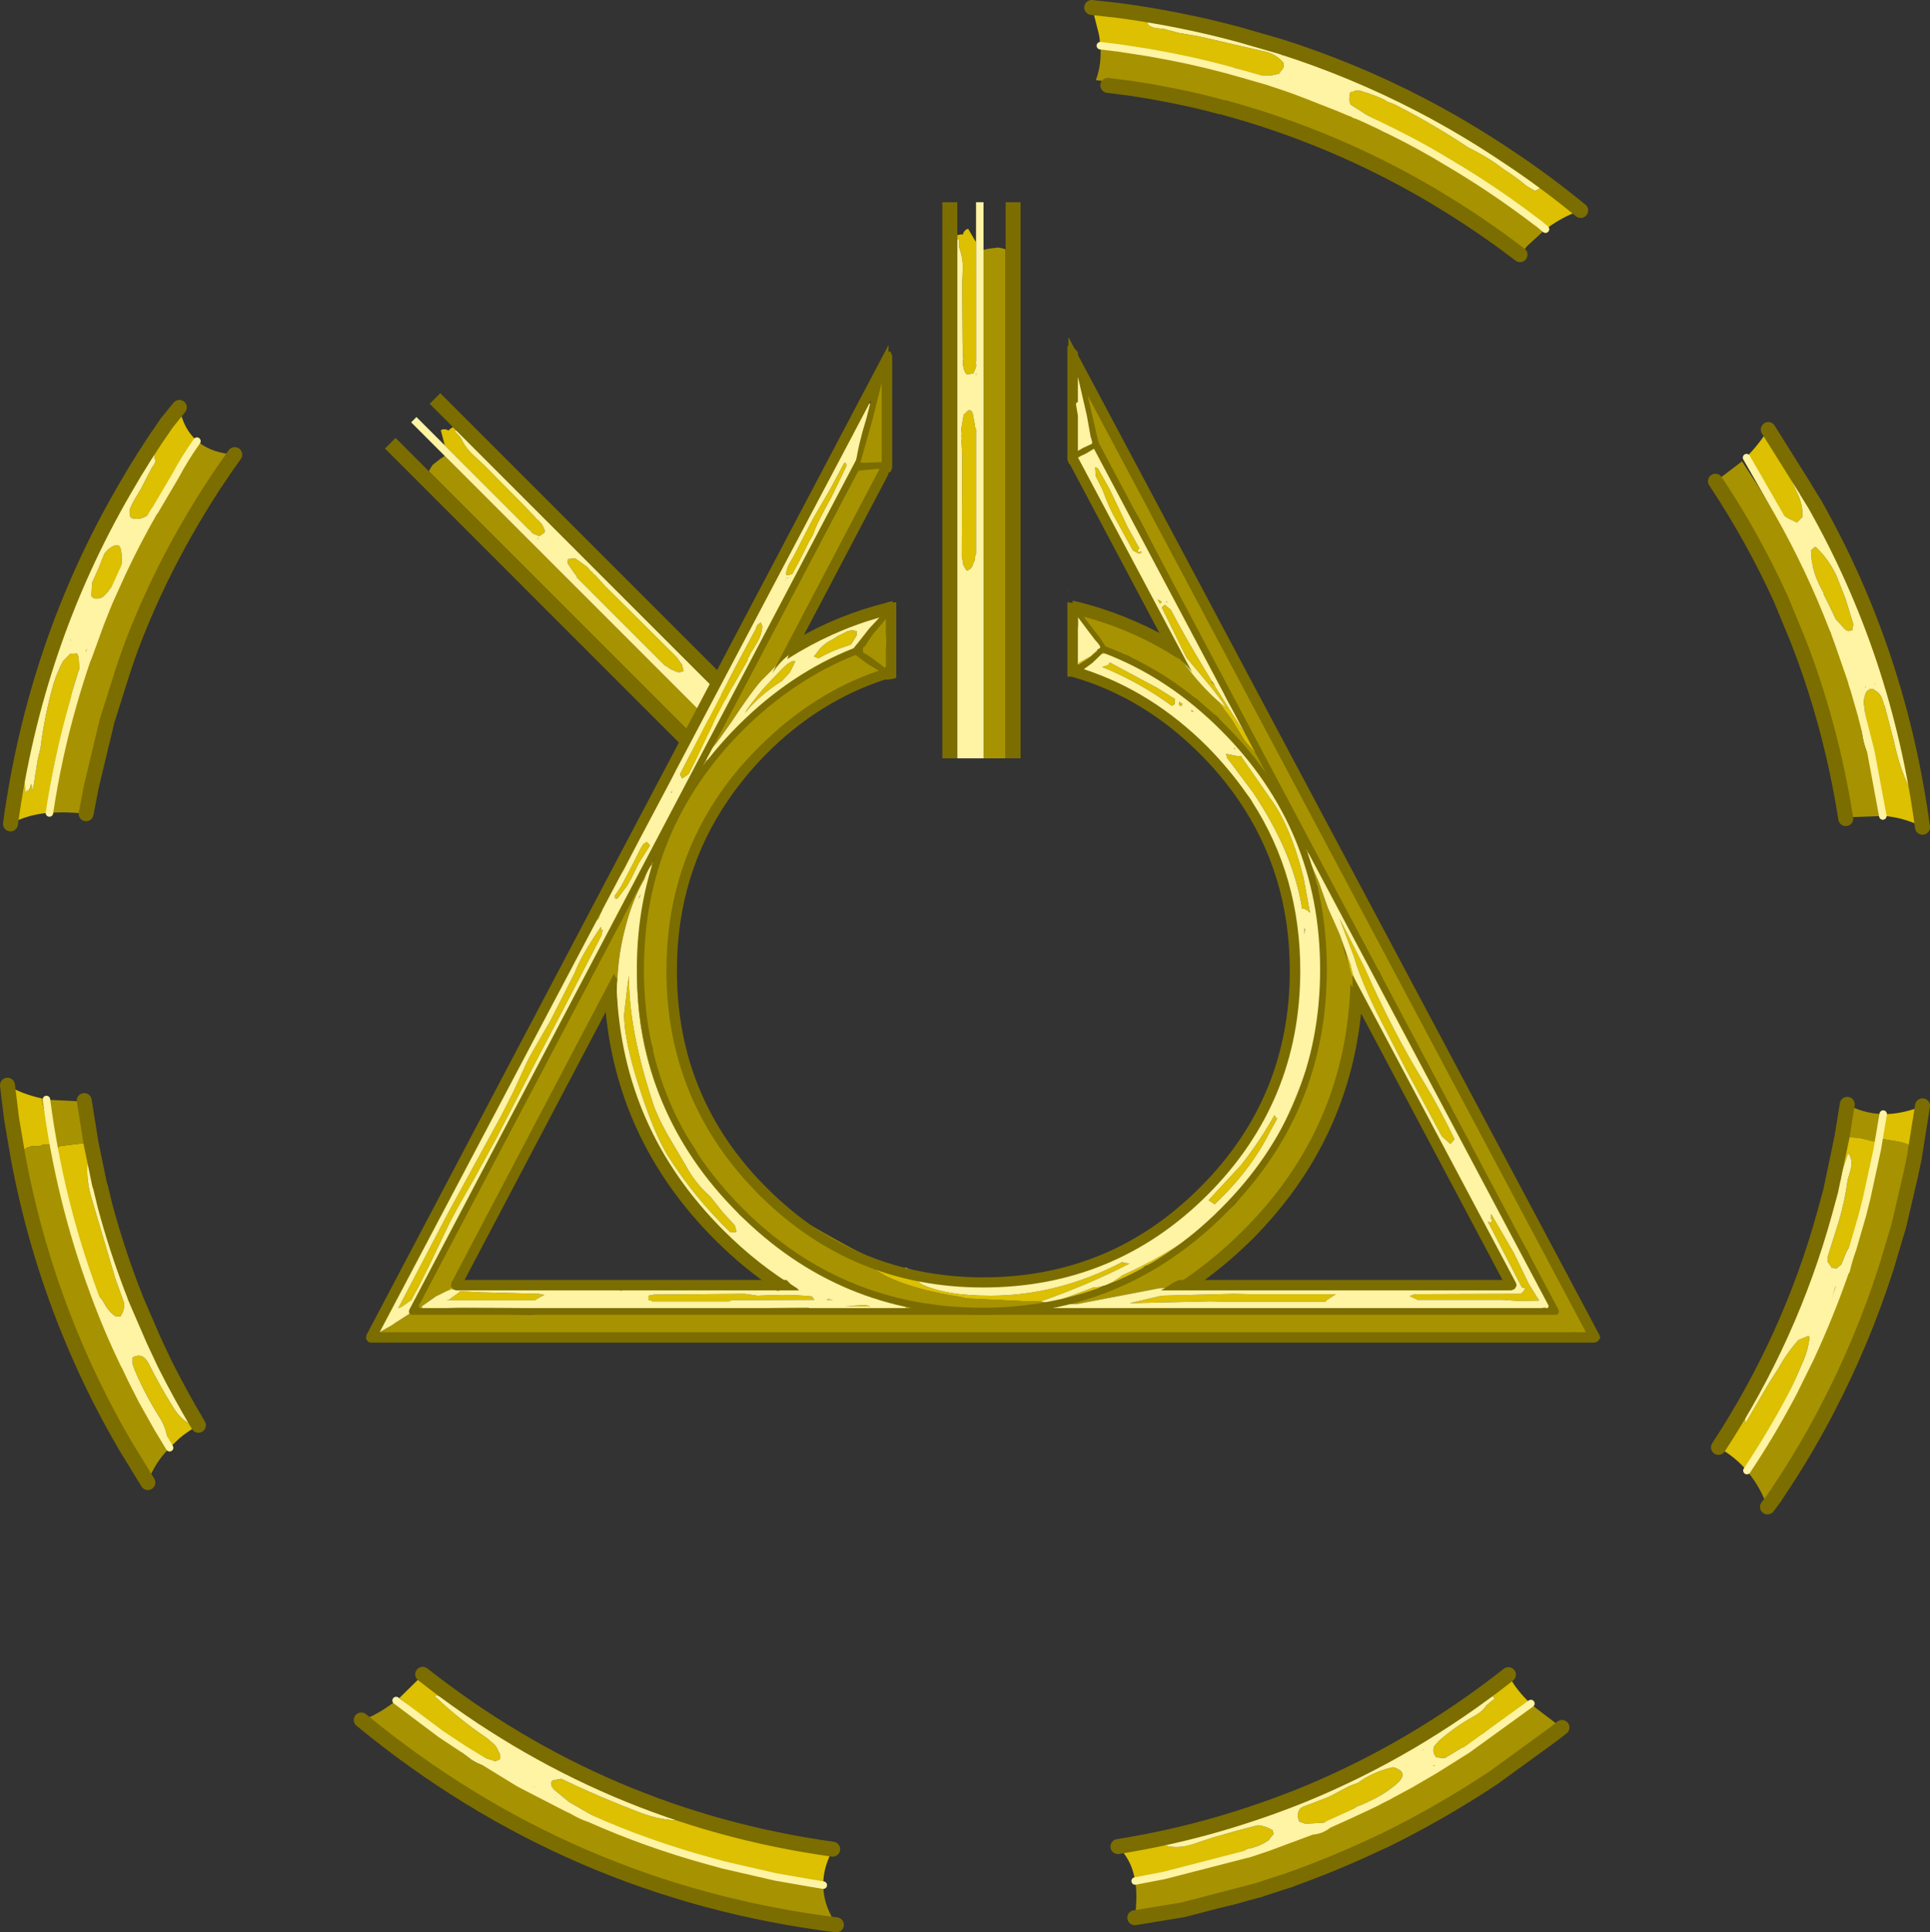 <?xml version="1.0" encoding="UTF-8" standalone="no"?>
<svg xmlns:ffdec="https://www.free-decompiler.com/flash" xmlns:xlink="http://www.w3.org/1999/xlink" ffdec:objectType="frame" height="258.0px" width="257.75px" xmlns="http://www.w3.org/2000/svg">
  <rect width="100%" height="100%" fill="#333333" stroke="none"/>
  <g transform="matrix(1.0, 0.0, 0.0, 1.0, 0.7, 1.0)">
    <use ffdec:characterId="2215" height="57.6" id="am_Path7" transform="matrix(1.0, 0.0, 0.0, 1.0, -0.3, 52.4)" width="31.95" xlink:href="#sprite0"/>
    <use ffdec:characterId="2217" height="55.05" id="am_Path6" transform="matrix(1.0, 0.0, 0.0, 1.0, -0.7, 142.9)" width="27.5" xlink:href="#sprite1"/>
    <use ffdec:characterId="2219" height="35.45" id="am_Path5" transform="matrix(1.0, 0.0, 0.0, 1.0, 46.55, 221.55)" width="65.45" xlink:href="#sprite2"/>
    <use ffdec:characterId="2221" height="34.45" id="am_Path4" transform="matrix(1.0, 0.0, 0.0, 1.0, 147.6, 221.6)" width="61.3" xlink:href="#sprite3"/>
    <use ffdec:characterId="2223" height="55.75" id="am_Path3" transform="matrix(1.0, 0.0, 0.0, 1.0, 227.8, 145.45)" width="29.25" xlink:href="#sprite4"/>
    <use ffdec:characterId="2225" height="55.1" id="am_Path2" transform="matrix(1.0, 0.0, 0.0, 1.0, 227.4, 55.35)" width="29.65" xlink:href="#sprite5"/>
    <use ffdec:characterId="2227" height="74.25" id="am_Path0" transform="matrix(1.0, 0.0, 0.0, 1.0, 125.15, 26.0)" width="10.45" xlink:href="#sprite6"/>
    <use ffdec:characterId="2229" height="59.65" id="am_Path8" transform="matrix(-0.707, 0.707, 0.707, 0.707, 58.1, 51.5)" width="10.45" xlink:href="#sprite7"/>
    <use ffdec:characterId="2231" height="35.0" id="am_Path1" transform="matrix(-1.0, 0.0, 0.0, 1.0, 211.4, -1.0)" width="67.3" xlink:href="#sprite8"/>
    <use ffdec:characterId="2236" height="134.4" id="am_Triangle" transform="matrix(1.0, 0.0, 0.0, 1.0, 48.15, 44.0)" width="165.0" xlink:href="#sprite9"/>
  </g>
  <defs>
    <g id="sprite0" transform="matrix(1.0, 0.0, 0.0, 1.0, 1.0, 1.0)">
      <use ffdec:characterId="2214" height="57.6" transform="matrix(1.0, 0.0, 0.0, 1.0, -1.0, -1.0)" width="31.95" xlink:href="#shape0"/>
    </g>
    <g id="shape0" transform="matrix(1.0, 0.0, 0.0, 1.0, 1.0, 1.0)">
      <path d="M24.9 4.5 Q23.3 6.75 22.05 9.1 L21.35 10.4 19.25 13.85 19.2 13.85 18.9 13.95 Q17.45 15.25 16.1 14.75 L16.0 14.6 15.9 14.0 15.9 13.9 15.95 13.55 Q16.35 12.6 16.9 11.75 L17.25 11.15 17.4 10.9 18.85 8.1 19.05 7.8 Q19.55 7.15 19.2 6.75 L19.25 6.4 19.25 6.05 19.15 6.2 19.0 6.05 18.8 6.15 18.45 6.65 18.4 6.45 Q16.35 8.8 14.9 11.7 L15.2 11.0 Q15.8 9.45 16.8 7.85 18.75 4.85 20.85 2.1 17.8 6.45 15.2 11.0 17.8 6.45 20.85 2.1 L22.55 0.0 Q23.1 2.9 24.9 4.45 L24.9 4.5 M4.8 54.15 Q2.55 54.4 0.8 55.2 L0.9 53.7 Q1.4 47.6 2.85 41.55 L2.75 43.1 2.65 43.45 Q1.6 47.65 2.0 51.55 L2.25 51.0 2.2 51.25 2.4 51.2 2.5 50.85 2.5 51.15 2.75 50.25 3.0 51.05 3.65 46.95 4.0 45.55 Q4.55 41.1 5.75 36.9 6.25 35.3 7.0 33.9 L7.05 33.85 7.95 32.9 8.55 32.9 8.85 32.85 8.95 32.95 9.1 33.35 9.2 34.9 9.05 35.3 8.1 38.4 8.15 39.2 Q5.75 46.5 4.8 54.15 M3.75 38.0 L4.6 35.05 Q5.25 33.0 6.35 31.4 L6.45 31.1 7.3 29.0 Q7.35 27.9 8.0 26.5 L10.05 22.35 9.45 24.15 9.35 24.35 7.45 29.55 6.05 32.15 Q5.45 33.5 5.45 34.7 4.75 35.75 4.2 36.9 L3.75 38.0 M22.05 9.1 L19.25 13.85 22.05 9.1 M11.15 31.5 L10.4 33.25 10.2 33.6 10.15 33.7 10.1 32.4 10.4 32.1 Q11.3 30.75 11.65 29.15 L12.1 27.75 12.3 27.55 12.3 27.35 12.3 27.3 12.55 26.7 12.4 26.5 13.1 25.9 12.0 28.85 Q11.5 30.15 11.15 31.5 M14.05 23.65 Q13.7 23.75 13.45 24.1 L13.3 24.15 13.1 24.5 12.65 25.0 Q12.1 25.65 11.15 25.5 L10.8 25.2 10.9 23.4 11.75 21.5 12.55 19.5 12.95 19.05 13.05 18.95 13.55 18.6 Q14.0 18.35 14.4 18.4 L14.65 18.65 Q15.15 20.35 14.55 22.1 L14.8 22.05 14.2 23.3 14.05 23.65 M12.0 28.85 L10.4 33.25 12.0 28.85 M8.05 31.1 L8.0 31.1 8.0 31.05 8.1 31.05 8.05 31.1" fill="#dcc001" fill-rule="evenodd" stroke="none"/>
      <path d="M21.35 10.4 L25.2 4.7 Q27.0 6.1 29.95 6.3 L30.55 6.35 27.5 10.4 24.4 14.8 Q26.95 10.45 29.95 6.3 26.95 10.45 24.4 14.8 21.25 19.6 18.85 24.9 L18.55 25.55 18.5 25.7 17.4 28.2 17.4 28.25 17.5 28.5 17.55 28.65 Q16.2 31.9 15.0 35.2 L12.9 41.85 10.8 50.6 10.1 54.25 Q7.4 53.95 5.2 54.15 L4.8 54.15 Q5.75 46.5 8.15 39.2 L8.25 39.8 8.3 39.8 8.45 39.65 9.25 36.75 9.6 36.1 9.6 36.05 Q10.05 35.05 10.15 33.85 L10.4 33.25 10.15 33.85 10.15 33.75 10.15 33.7 10.2 33.6 10.4 33.25 11.15 31.5 12.05 29.9 Q12.3 28.3 12.85 26.7 L13.25 25.75 12.85 26.7 13.15 25.85 13.25 25.75 13.75 25.15 Q14.4 24.4 14.2 23.65 L14.95 22.0 14.2 23.65 14.15 23.6 14.05 23.65 14.2 23.3 14.8 22.05 14.95 22.0 15.55 21.15 Q16.1 19.65 16.95 18.25 L19.45 14.05 19.25 13.85 21.35 10.4 M15.0 35.2 Q16.1 31.8 17.5 28.5 16.1 31.8 15.0 35.2 M5.2 54.15 Q6.3 46.8 8.3 39.8 6.3 46.8 5.2 54.15" fill="#a79301" fill-rule="evenodd" stroke="none"/>
      <path d="M2.85 41.55 L3.75 38.0 4.2 36.9 Q4.75 35.75 5.45 34.7 5.45 33.5 6.05 32.15 L7.45 29.55 9.35 24.35 9.45 24.15 10.05 22.35 10.3 21.7 11.45 18.55 11.95 17.6 12.1 17.6 12.4 17.65 12.8 16.55 12.9 16.45 Q13.65 14.3 14.65 12.25 L14.75 12.0 14.9 11.7 Q16.35 8.8 18.4 6.45 L18.45 6.65 18.8 6.15 19.0 6.05 19.15 6.2 19.25 6.05 19.25 6.4 19.2 6.75 Q19.55 7.15 19.05 7.8 L18.85 8.1 17.4 10.9 17.25 11.15 16.9 11.75 Q16.35 12.6 15.95 13.55 L15.9 13.9 15.9 14.0 16.0 14.6 16.1 14.75 Q17.45 15.25 18.9 13.95 L19.2 13.85 19.25 13.85 19.45 14.05 16.95 18.25 Q16.1 19.65 15.55 21.15 L14.95 22.0 14.8 22.05 14.55 22.1 Q15.15 20.35 14.65 18.65 L14.4 18.4 Q14.0 18.35 13.55 18.6 L13.05 18.95 12.95 19.05 12.55 19.5 11.75 21.5 10.9 23.4 10.8 25.2 11.15 25.5 Q12.1 25.65 12.65 25.0 L13.1 24.5 13.3 24.15 13.45 24.1 Q13.7 23.75 14.05 23.65 L14.15 23.6 14.2 23.65 Q14.4 24.4 13.75 25.15 L13.25 25.75 14.2 23.65 13.25 25.75 13.15 25.85 13.1 25.9 12.4 26.5 12.55 26.7 12.3 27.3 12.3 27.35 12.3 27.55 12.1 27.75 11.65 29.15 Q11.3 30.75 10.4 32.1 L10.1 32.4 10.15 33.7 10.15 33.75 10.15 33.85 Q10.05 35.05 9.6 36.05 L9.6 36.1 9.25 36.75 8.45 39.65 8.3 39.8 Q9.15 36.8 10.15 33.85 9.15 36.8 8.3 39.8 L8.25 39.8 8.15 39.2 8.1 38.4 9.05 35.3 9.2 34.9 9.1 33.35 8.95 32.95 8.85 32.85 8.55 32.9 7.95 32.9 7.05 33.85 7.0 33.9 Q6.25 35.3 5.75 36.9 4.55 41.1 4.0 45.55 L3.65 46.95 3.0 51.05 2.75 50.25 2.5 51.15 2.5 50.85 2.4 51.2 2.2 51.25 2.25 51.0 2.0 51.55 Q1.6 47.65 2.65 43.45 L2.75 43.1 2.85 41.55 M19.2 13.85 Q16.9 17.85 14.95 22.0 16.9 17.85 19.2 13.85 M8.05 31.1 L8.1 31.05 8.0 31.05 8.0 31.1 8.05 31.1" fill="#fff3a4" fill-rule="evenodd" stroke="none"/>
      <path d="M24.4 14.8 Q20.45 21.45 17.5 28.5 16.1 31.8 15.0 35.2 L12.9 41.85 10.8 50.6 10.1 54.25 M15.2 11.0 Q3.3 31.5 0.0 55.6 M20.85 2.1 L22.55 0.0 M29.95 6.3 Q26.95 10.45 24.4 14.8 M15.2 11.0 Q17.8 6.45 20.85 2.1" fill="none" stroke="#7c6d01" stroke-linecap="round" stroke-linejoin="round" stroke-width="2.0"/>
      <path d="M24.9 4.5 Q23.3 6.75 22.05 9.1 L19.25 13.85 19.2 13.85 Q16.9 17.85 14.95 22.0 L14.2 23.65 13.25 25.75 12.85 26.7 12.0 28.85 10.4 33.25 10.15 33.85 Q9.15 36.8 8.3 39.8 6.3 46.8 5.2 54.15" fill="none" stroke="#fff3a4" stroke-linecap="round" stroke-linejoin="round" stroke-width="1.0"/>
    </g>
    <g id="sprite1" transform="matrix(1.0, 0.0, 0.0, 1.0, 0.7, 0.8)">
      <use ffdec:characterId="2216" height="55.05" transform="matrix(1.0, 0.0, 0.0, 1.0, -0.7, -0.8)" width="27.5" xlink:href="#shape1"/>
    </g>
    <g id="shape1" transform="matrix(1.0, 0.0, 0.0, 1.0, 0.7, 0.8)">
      <path d="M10.7 7.9 L10.85 7.85 11.1 7.85 11.45 7.9 11.6 7.9 12.1 8.15 12.25 8.35 12.0 8.7 Q12.5 9.5 12.55 10.75 L12.6 13.45 11.45 7.9 12.6 13.45 12.6 13.8 12.75 13.9 13.3 16.2 12.75 13.9 13.1 14.2 13.25 14.35 13.3 16.2 13.85 20.35 13.8 20.3 Q12.1 15.0 11.1 9.75 10.65 12.3 11.5 15.2 L14.7 26.0 15.9 29.35 Q15.9 30.3 15.4 31.05 L14.8 31.1 Q13.95 30.55 13.4 29.65 L13.3 29.45 12.9 28.8 12.2 28.0 11.0 24.7 11.35 26.05 9.8 21.55 10.05 21.85 10.4 22.95 10.1 21.85 Q9.3 19.35 8.65 16.85 L8.25 15.7 Q7.25 12.65 6.95 9.4 L6.95 9.3 7.0 9.25 6.8 8.95 Q6.95 8.25 7.85 8.25 L10.7 7.9 M19.8 34.2 L21.25 37.3 22.45 40.0 23.0 41.3 23.55 42.45 Q22.3 40.45 21.6 38.2 20.65 35.55 18.8 33.9 18.6 32.6 18.0 31.3 L16.65 29.2 16.4 28.9 16.4 28.75 16.4 28.05 18.4 31.55 19.8 34.2 M25.3 45.9 Q24.2 46.55 23.25 47.35 L22.2 48.35 21.6 47.35 21.55 47.25 21.2 46.75 21.6 47.0 Q21.35 45.7 20.55 44.45 18.65 41.45 17.3 38.25 L17.0 37.4 17.0 36.55 Q18.35 35.8 19.15 37.35 20.65 40.35 22.4 43.15 23.4 44.8 24.6 45.35 24.75 45.15 24.55 44.9 L23.7 43.55 24.35 44.05 25.3 45.9 M0.85 4.7 Q0.1 2.65 0.0 0.0 L0.3 0.2 Q2.15 1.35 4.85 1.95 L6.25 8.2 6.1 8.15 5.6 8.1 5.55 8.15 5.1 8.1 4.6 8.35 Q3.2 8.15 2.45 8.9 L2.25 9.0 2.2 9.0 1.9 7.6 1.7 6.4 0.85 4.7 0.3 0.2 0.85 4.7 M2.75 12.0 L4.3 18.5 5.55 23.45 5.15 22.55 Q3.1 17.5 2.75 12.1 L2.75 12.0 M6.5 9.7 L6.6 9.65 6.65 9.9 8.15 16.2 6.5 9.7 M16.95 38.75 L16.95 38.65 17.1 39.05 16.95 38.75 M21.6 47.45 L21.7 47.85 21.4 47.3 21.5 47.3 21.6 47.45" fill="#dcc001" fill-rule="evenodd" stroke="none"/>
      <path d="M16.85 27.2 L17.55 29.0 18.4 31.55 16.4 28.05 16.3 27.1 Q16.15 26.3 15.6 25.75 L15.5 25.8 14.15 21.3 15.75 24.75 16.85 27.2 M25.8 45.6 L25.3 45.9 24.35 44.05 24.6 44.25 24.6 44.0 23.55 42.45 23.0 41.3 25.8 45.6 M22.2 48.35 L21.95 48.6 Q19.95 50.65 19.15 52.95 L16.05 48.35 Q12.1 41.6 9.1 34.45 12.1 41.6 16.05 48.35 13.4 44.2 11.2 39.7 L9.1 34.45 Q8.2 31.75 7.65 29.0 L6.3 26.0 5.55 23.45 4.3 18.5 2.75 12.0 2.4 10.8 1.85 10.5 1.6 10.2 1.55 10.2 1.5 10.1 1.55 9.9 1.5 9.85 Q1.5 9.6 1.65 9.4 L2.2 9.0 2.25 9.0 2.45 8.9 Q3.2 8.15 4.6 8.35 L5.1 8.1 5.55 8.15 5.6 8.1 6.1 8.15 6.25 8.2 4.85 1.95 5.5 2.1 5.9 2.15 9.95 2.35 9.9 2.75 10.7 7.9 7.85 8.25 Q6.95 8.25 6.8 8.95 L7.0 9.25 6.95 9.3 6.95 9.4 Q7.25 12.65 8.25 15.7 L8.65 16.85 Q9.3 19.35 10.1 21.85 L10.05 21.85 9.8 21.55 11.35 26.05 11.0 24.7 12.2 28.0 11.85 27.75 11.8 27.8 Q7.25 15.5 5.5 2.1 7.25 15.5 11.8 27.8 L11.75 27.8 Q11.45 28.4 11.95 29.2 L12.25 29.55 13.7 33.35 Q14.55 35.8 15.9 37.5 L15.95 37.55 15.95 37.6 16.0 37.65 16.1 38.1 16.1 38.15 Q16.1 38.8 16.5 39.0 L16.8 39.5 16.85 39.45 16.9 39.35 16.9 38.85 16.95 38.75 17.1 39.05 18.3 42.3 16.85 39.45 18.3 42.3 19.15 44.1 20.35 45.95 21.2 46.75 21.55 47.25 21.5 47.3 21.4 47.3 21.7 47.85 21.6 47.45 21.6 47.35 22.2 48.35 M1.85 10.5 L1.65 9.4 1.85 10.5 M6.5 9.7 L8.15 16.2 6.65 9.9 6.6 9.65 6.5 9.7 M21.95 48.6 L20.35 45.95 21.95 48.6" fill="#a79301" fill-rule="evenodd" stroke="none"/>
      <path d="M11.8 27.8 L11.85 27.75 12.2 28.0 12.9 28.8 13.3 29.45 13.4 29.65 Q13.95 30.55 14.8 31.1 L15.4 31.05 Q15.9 30.3 15.9 29.35 L14.7 26.0 11.5 15.2 Q10.65 12.3 11.1 9.75 12.1 15.0 13.8 20.3 L13.85 20.35 13.85 20.45 13.85 20.5 13.9 20.6 13.9 20.65 13.95 20.75 13.95 20.8 14.15 21.3 15.5 25.8 15.6 25.75 Q16.15 26.3 16.3 27.1 L16.4 28.05 16.4 28.75 16.4 28.9 16.65 29.2 18.0 31.3 Q18.6 32.6 18.8 33.9 20.65 35.55 21.6 38.2 22.3 40.45 23.55 42.45 L24.6 44.0 24.6 44.25 24.35 44.05 23.7 43.55 24.55 44.9 Q24.75 45.15 24.6 45.35 23.4 44.8 22.4 43.15 20.65 40.35 19.15 37.35 18.35 35.8 17.0 36.55 L17.0 37.4 17.3 38.25 Q18.65 41.45 20.55 44.45 21.35 45.7 21.6 47.0 L21.2 46.75 20.35 45.95 18.3 42.3 20.35 45.95 19.15 44.1 18.3 42.3 17.1 39.05 16.95 38.65 16.95 38.75 16.9 38.85 16.9 39.35 16.85 39.45 16.8 39.5 16.5 39.0 Q16.1 38.8 16.1 38.15 L16.1 38.1 16.0 37.65 15.95 37.6 15.95 37.55 15.9 37.5 Q14.55 35.8 13.7 33.35 L12.25 29.55 11.95 29.2 Q11.45 28.4 11.75 27.8 L11.8 27.8 Q13.6 32.75 15.9 37.5 13.6 32.75 11.8 27.8 M16.85 39.45 L16.0 37.65 16.85 39.45" fill="#fff3a4" fill-rule="evenodd" stroke="none"/>
      <path d="M11.45 7.9 L10.55 2.25 M11.45 7.9 L12.6 13.45 12.75 13.9 13.3 16.2 Q14.8 21.8 16.85 27.2 L17.55 29.0 19.8 34.2 21.25 37.3 Q23.35 41.5 25.8 45.6 M16.05 48.35 L19.05 53.25 M0.85 4.7 L0.3 0.2 M1.65 9.4 L1.85 10.5 Q4.25 22.95 9.1 34.45 12.1 41.6 16.05 48.35 M1.65 9.4 L0.85 4.7" fill="none" stroke="#7c6d01" stroke-linecap="round" stroke-linejoin="round" stroke-width="2.0"/>
      <path d="M5.5 2.1 Q7.25 15.5 11.8 27.8 13.6 32.75 15.9 37.5 L15.95 37.55 M15.95 37.6 L16.0 37.65 16.85 39.45 18.3 42.3 20.35 45.95 21.95 48.6" fill="none" stroke="#fff3a4" stroke-linecap="round" stroke-linejoin="round" stroke-width="1.0"/>
    </g>
    <g id="sprite2" transform="matrix(1.0, 0.0, 0.0, 1.0, 1.0, 1.0)">
      <use ffdec:characterId="2218" height="35.45" transform="matrix(1.0, 0.0, 0.0, 1.0, -1.0, -1.0)" width="65.45" xlink:href="#shape2"/>
    </g>
    <g id="shape2" transform="matrix(1.0, 0.0, 0.0, 1.0, 1.0, 1.0)">
      <path d="M28.15 13.1 Q36.8 17.25 46.1 20.0 54.1 22.4 62.3 23.85 L62.7 23.95 Q61.75 25.9 61.7 27.8 L60.05 27.75 59.7 27.8 59.7 27.6 54.5 26.75 55.3 27.05 48.35 25.45 55.3 27.05 55.8 27.25 50.05 26.25 50.0 26.3 47.3 25.25 48.35 25.45 48.95 25.55 45.5 24.6 34.1 20.4 31.35 19.15 31.15 19.0 27.75 17.05 25.75 15.4 Q25.3 14.95 25.35 14.4 L25.4 14.35 25.6 14.15 26.7 13.95 Q31.8 16.4 37.2 18.45 40.1 19.55 42.7 19.5 41.95 18.85 40.85 18.55 L33.8 16.35 34.45 16.4 34.2 16.0 30.15 14.3 30.1 14.1 Q29.2 13.5 28.05 13.25 L27.85 13.2 26.5 12.6 22.9 10.6 20.15 8.95 28.15 13.1 M63.1 32.85 L63.2 33.0 61.05 32.9 61.25 32.8 63.1 32.85 M60.9 32.9 Q55.05 32.35 49.1 30.6 L46.8 29.9 49.05 30.25 49.35 30.1 49.55 29.9 49.6 29.85 Q52.85 31.05 56.35 31.95 L60.5 32.7 60.85 32.85 60.9 32.9 M9.3 12.5 L5.75 10.4 5.7 10.2 5.7 10.05 5.7 9.85 5.7 9.65 5.55 10.0 0.45 5.95 0.8 5.85 0.85 5.85 5.7 9.65 7.15 10.8 9.3 12.5 M5.1 3.15 L7.9 0.4 12.95 3.9 14.95 5.15 14.9 5.3 14.65 5.6 12.8 4.1 Q11.4 3.2 10.05 2.8 9.75 2.8 9.9 3.0 13.05 6.0 16.75 8.5 L17.4 9.05 17.85 9.45 18.15 9.9 18.35 10.35 Q18.65 10.75 18.55 11.3 18.2 11.55 17.8 11.6 L17.6 11.5 16.6 11.2 Q15.3 10.5 14.25 10.15 L13.3 9.3 12.65 9.2 14.05 10.1 13.6 9.95 13.1 9.85 13.65 10.6 13.55 10.5 10.65 8.0 13.6 9.95 10.65 8.0 9.95 7.35 11.4 8.35 11.05 7.85 8.15 5.8 5.1 3.15 M59.2 27.85 L58.65 27.9 57.75 27.65 56.3 27.35 59.2 27.85 M25.8 16.55 L25.85 16.4 26.2 16.75 25.8 16.55 M22.8 15.0 L22.85 14.9 23.45 15.25 23.85 15.55 22.8 15.0 M18.75 12.85 L18.85 12.8 Q19.15 12.75 19.25 12.95 L19.35 13.15 18.75 12.85 M16.0 6.45 L15.85 6.65 15.8 6.7 15.15 6.15 14.7 5.65 16.0 6.45" fill="#dcc001" fill-rule="evenodd" stroke="none"/>
      <path d="M20.15 8.95 L22.9 10.6 26.5 12.6 27.85 13.2 28.05 13.25 Q29.2 13.5 30.1 14.1 L30.15 14.3 34.2 16.0 34.45 16.4 33.8 16.35 40.85 18.55 Q41.95 18.85 42.7 19.5 40.1 19.55 37.2 18.45 31.8 16.4 26.7 13.95 L25.6 14.15 25.4 14.35 25.35 14.4 Q25.3 14.95 25.75 15.4 L27.75 17.05 31.15 19.0 31.35 19.15 31.35 19.4 30.5 19.25 Q29.4 18.9 28.15 18.15 L28.0 18.05 26.45 16.95 26.2 16.75 25.85 16.4 25.8 16.55 25.75 16.55 25.7 16.6 Q25.2 16.75 24.65 16.25 L24.2 15.85 23.85 15.55 23.45 15.25 22.85 14.9 22.8 15.0 22.75 15.1 22.45 15.25 21.2 14.6 22.45 15.25 22.35 15.25 24.95 16.7 Q20.5 14.65 16.25 12.15 15.55 11.95 14.7 11.4 L13.65 10.6 13.1 9.85 13.6 9.95 20.85 14.4 13.6 9.95 14.05 10.1 14.25 10.15 Q15.3 10.5 16.6 11.2 L17.6 11.5 17.8 11.6 Q18.2 11.55 18.55 11.3 18.65 10.75 18.35 10.35 L18.15 9.9 17.85 9.45 17.4 9.05 16.75 8.5 Q13.05 6.0 9.9 3.0 9.75 2.8 10.05 2.8 11.4 3.2 12.8 4.1 L14.65 5.6 14.7 5.65 15.15 6.15 15.8 6.7 15.85 6.65 16.0 6.45 16.3 6.3 20.15 8.95 M20.85 14.4 L21.5 14.8 21.2 14.6 20.0 13.8 19.4 13.3 19.35 13.15 19.25 12.95 Q19.15 12.75 18.85 12.8 L18.75 12.85 18.6 12.85 18.45 12.85 20.85 14.4" fill="#fff3a4" fill-rule="evenodd" stroke="none"/>
      <path d="M28.15 13.1 L20.15 8.95 16.3 6.3 16.0 6.45 14.7 5.65 14.65 5.6 14.9 5.3 Q21.25 9.65 28.15 13.1 M34.1 20.4 L45.5 24.6 46.35 24.9 47.3 25.25 50.0 26.3 50.05 26.25 55.8 27.25 56.3 27.35 57.75 27.65 58.65 27.9 59.2 27.85 59.6 27.8 59.7 27.8 60.05 27.75 61.7 27.8 61.7 28.15 Q61.7 30.55 63.1 32.85 L61.25 32.8 61.05 32.9 60.9 32.9 60.85 32.85 60.5 32.7 56.35 31.95 Q52.85 31.05 49.6 29.85 L49.55 29.9 49.35 30.1 49.05 30.25 46.8 29.9 42.7 28.9 33.6 25.85 32.45 25.35 32.25 25.15 32.2 24.95 32.2 24.8 32.2 24.65 Q27.75 23.3 23.35 21.0 L15.2 16.8 Q14.65 16.5 14.45 16.0 L14.45 15.95 Q11.95 14.45 9.3 12.5 L7.15 10.8 5.7 9.65 0.85 5.85 0.8 5.85 Q2.7 5.05 4.65 3.5 L5.1 3.15 8.15 5.8 11.05 7.85 11.4 8.35 9.95 7.35 10.65 8.0 13.55 10.5 13.65 10.6 14.7 11.4 Q15.55 11.95 16.25 12.15 20.5 14.65 24.95 16.7 L27.5 17.85 28.15 18.15 27.5 17.85 28.0 18.05 28.15 18.15 Q29.4 18.9 30.5 19.25 38.15 22.65 46.35 24.9 38.15 22.65 30.5 19.25 L31.35 19.4 33.4 20.15 34.1 20.4 M7.9 0.4 L8.05 0.2 12.95 3.9 7.9 0.4 M61.7 28.15 L59.6 27.8 61.7 28.15 M4.65 3.5 L10.65 8.0 4.65 3.5 M25.7 16.6 L25.75 16.55 25.8 16.55 26.2 16.75 26.45 16.95 25.7 16.6 M24.2 15.85 L22.75 15.1 22.8 15.0 23.85 15.55 24.2 15.85 M18.6 12.85 L18.75 12.85 19.35 13.15 19.4 13.3 19.25 13.2 18.6 12.85 M14.25 10.15 L14.05 10.1 12.65 9.2 13.3 9.3 14.25 10.15" fill="#a79301" fill-rule="evenodd" stroke="none"/>
      <path d="M48.35 25.45 L55.3 27.05 59.6 27.8 61.7 28.15 M46.35 24.9 Q38.15 22.65 30.5 19.25 29.4 18.9 28.15 18.15 L27.5 17.85 22.45 15.25 21.2 14.6 20.85 14.4 13.6 9.95 10.65 8.0 4.65 3.5 M48.35 25.45 L46.35 24.9" fill="none" stroke="#fff3a4" stroke-linecap="round" stroke-linejoin="round" stroke-width="1.0"/>
      <path d="M8.2 0.0 Q32.5 19.1 62.95 23.35 M63.45 33.45 Q27.85 29.0 0.0 6.1" fill="none" stroke="#7c6d01" stroke-linecap="round" stroke-linejoin="round" stroke-width="2.0"/>
    </g>
    <g id="sprite3" transform="matrix(1.0, 0.0, 0.0, 1.0, 1.0, 1.0)">
      <use ffdec:characterId="2220" height="34.45" transform="matrix(1.0, 0.0, 0.0, 1.0, -1.0, -1.0)" width="61.3" xlink:href="#shape3"/>
    </g>
    <g id="shape3" transform="matrix(1.0, 0.0, 0.0, 1.0, 1.0, 1.0)">
      <path d="M55.1 3.85 L55.15 3.85 55.15 3.9 51.65 6.6 55.25 3.95 55.8 4.45 58.9 6.8 58.55 7.05 58.15 7.95 Q57.0 9.95 54.1 11.55 L50.1 13.8 58.15 7.95 50.1 13.8 Q43.2 17.65 36.4 21.65 L35.75 22.05 34.65 22.55 Q33.3 23.15 31.9 23.4 L29.95 23.6 Q27.65 25.3 24.6 26.2 23.85 26.45 23.15 26.8 L23.15 26.95 23.15 27.0 23.1 27.15 23.05 27.35 23.0 27.35 23.0 27.4 22.8 27.55 21.85 27.75 19.65 28.15 17.85 28.45 18.3 28.55 18.45 28.6 18.65 28.8 Q18.65 29.7 17.7 30.0 13.15 31.6 8.65 31.4 L8.0 31.35 2.25 32.45 2.4 31.15 Q2.55 29.3 2.35 27.8 L7.5 26.95 10.15 26.3 6.2 26.8 17.25 23.95 6.2 26.8 5.25 26.9 4.15 27.1 16.8 23.65 16.7 23.95 17.25 23.95 17.35 23.95 17.45 23.95 17.5 23.9 17.55 23.9 17.1 24.15 16.3 24.6 19.45 23.65 Q23.1 22.5 26.75 20.85 L30.7 18.9 31.65 18.8 33.55 17.5 34.7 16.95 33.55 17.5 34.5 16.85 34.85 16.7 34.75 16.9 34.7 16.95 35.15 17.0 36.15 16.2 36.65 16.35 36.75 16.4 37.05 16.1 37.9 15.45 39.0 14.65 42.3 12.4 42.3 12.6 42.35 12.7 42.4 12.7 44.9 11.5 46.65 10.0 46.85 9.65 46.8 9.65 47.75 9.05 48.75 7.85 55.1 3.85 M0.45 23.45 L0.3 23.25 4.15 22.8 0.45 23.45 M7.55 22.15 Q8.55 21.0 10.25 20.95 L11.25 21.2 11.35 21.25 7.55 22.15 M11.65 21.15 L12.35 20.65 12.1 21.05 11.65 21.15 M12.8 20.35 L13.45 19.95 Q16.55 18.05 20.55 17.1 L24.85 16.0 25.9 15.65 Q24.55 16.3 23.5 17.3 L23.35 17.35 23.0 17.25 21.7 17.7 Q20.45 18.15 19.45 18.8 L18.75 19.05 17.35 19.0 13.0 20.25 12.8 20.35 M32.5 13.1 L30.3 14.25 30.35 14.3 29.65 14.65 29.55 14.7 29.25 14.8 29.25 14.75 29.2 14.8 28.75 14.95 28.7 14.65 32.5 13.1 M39.0 14.65 L42.35 12.7 39.0 14.65 M46.65 10.0 L55.15 3.85 46.65 10.0 M27.75 19.75 L30.9 18.45 30.6 18.7 28.45 19.6 28.5 19.5 27.75 19.75 M25.25 20.8 L25.05 20.85 25.0 20.8 25.1 20.75 25.25 20.8 M23.0 27.4 L21.85 27.75 23.0 27.4 M8.65 31.4 L18.65 28.8 8.65 31.4 M24.85 16.0 Q19.3 18.25 13.45 19.95 19.3 18.25 24.85 16.0" fill="#a79301" fill-rule="evenodd" stroke="none"/>
      <path d="M49.4 3.05 L52.4 0.5 Q53.35 2.2 55.1 3.85 L48.75 7.85 47.75 9.05 46.8 9.65 45.95 9.75 43.8 11.05 43.75 11.1 43.25 11.15 43.15 11.1 42.55 11.05 42.45 10.95 Q42.05 10.45 42.15 9.85 L42.2 9.6 42.85 8.85 Q44.95 7.0 47.45 5.6 48.75 4.9 49.2 4.1 L50.3 3.2 50.2 3.05 50.0 2.9 49.75 2.85 49.4 3.05 M2.35 27.8 L2.3 27.55 Q1.9 25.05 0.45 23.45 L4.15 22.8 7.55 22.15 11.35 21.25 11.65 21.15 12.1 21.05 12.05 21.1 12.15 21.1 5.95 22.65 6.05 22.8 6.3 22.8 Q8.15 23.35 10.55 22.45 L11.9 22.0 13.0 21.65 Q15.9 20.8 18.7 20.1 19.75 20.2 20.7 20.8 L20.7 20.95 20.8 21.25 20.65 21.45 20.3 21.85 20.2 22.05 Q18.95 22.95 17.35 23.25 16.9 23.35 16.8 23.65 L4.15 27.1 5.25 26.9 6.2 26.8 10.15 26.3 7.5 26.95 2.35 27.8 M30.35 14.3 L30.45 14.4 29.65 14.65 30.35 14.3 M19.45 18.8 L19.05 19.1 18.75 19.05 19.45 18.8 M36.5 16.0 Q37.4 15.2 38.4 14.6 L42.2 12.35 42.2 12.25 42.1 12.15 42.65 12.1 42.55 12.2 42.45 12.2 42.35 12.3 42.35 12.35 42.3 12.4 39.0 14.65 37.9 15.45 36.35 16.1 36.5 16.0 39.0 14.65 36.5 16.0 M40.7 10.15 L40.75 10.0 40.8 10.0 40.7 10.15 M37.05 16.1 L36.75 16.4 36.65 16.35 37.05 16.1 M26.75 20.85 Q23.1 22.5 19.45 23.65 L16.3 24.6 17.1 24.15 Q22.0 22.7 26.75 20.85 M27.75 19.75 L25.05 19.9 24.3 19.65 24.2 19.6 24.0 18.95 Q24.0 18.3 24.35 17.85 L24.7 17.65 27.95 16.4 28.5 16.15 29.8 15.45 30.85 14.9 31.35 14.7 32.05 14.45 32.45 14.15 Q34.45 12.85 36.75 12.35 39.2 13.05 36.9 14.85 34.9 16.45 32.5 17.4 L31.9 17.6 30.9 18.45 27.75 19.75 M34.5 16.85 L34.95 16.6 34.85 16.7 34.5 16.85 M25.0 20.8 L25.0 20.75 25.1 20.75 25.0 20.8 M37.3 13.1 L37.35 13.15 37.35 13.1 37.3 13.1 M23.15 26.95 L23.15 26.8 Q23.85 26.45 24.6 26.2 27.65 25.3 29.95 23.6 L31.9 23.4 23.15 26.95 M18.3 28.55 L17.85 28.45 19.65 28.15 18.3 28.55 M2.3 27.55 L6.2 26.8 2.3 27.55" fill="#dcc001" fill-rule="evenodd" stroke="none"/>
      <path d="M12.35 20.65 L12.8 20.35 13.0 20.25 17.35 19.0 18.75 19.05 19.05 19.1 19.45 18.8 Q20.45 18.15 21.7 17.7 L23.0 17.25 23.35 17.35 23.5 17.3 Q24.55 16.3 25.9 15.65 26.65 15.25 27.55 14.95 L28.6 14.5 28.7 14.65 28.75 14.95 29.2 14.8 29.25 14.75 29.25 14.8 29.55 14.7 29.65 14.65 30.45 14.4 30.35 14.3 30.3 14.25 32.5 13.1 Q35.85 11.3 39.2 9.15 L41.9 7.45 41.9 7.4 42.1 7.25 42.15 7.3 47.05 3.9 49.35 2.5 49.4 3.05 49.75 2.85 50.0 2.9 50.2 3.05 50.3 3.2 49.2 4.1 Q48.75 4.9 47.45 5.6 44.95 7.0 42.85 8.85 L42.2 9.6 42.15 9.85 Q42.05 10.45 42.45 10.95 L42.55 11.05 43.15 11.1 43.25 11.15 43.75 11.1 43.8 11.05 45.95 9.75 46.8 9.65 46.85 9.65 46.65 10.0 44.9 11.5 42.4 12.7 42.35 12.7 42.3 12.6 42.3 12.4 42.35 12.35 42.35 12.3 42.45 12.2 42.55 12.2 42.65 12.1 42.1 12.15 42.2 12.25 42.2 12.35 38.4 14.6 Q37.4 15.2 36.5 16.0 L36.3 16.1 36.5 16.0 36.35 16.1 36.3 16.1 36.25 16.15 36.15 16.2 35.15 17.0 34.7 16.95 34.75 16.9 34.85 16.7 34.95 16.6 34.5 16.85 33.55 17.5 31.65 18.8 30.7 18.9 30.65 18.85 30.55 18.75 30.6 18.7 30.9 18.45 31.9 17.6 32.5 17.4 Q34.9 16.45 36.9 14.85 39.2 13.05 36.75 12.35 34.45 12.85 32.45 14.15 L32.05 14.45 31.35 14.7 30.85 14.9 29.8 15.45 28.5 16.15 27.95 16.4 24.7 17.65 24.35 17.85 Q24.0 18.3 24.0 18.95 L24.2 19.6 24.3 19.65 25.05 19.9 27.75 19.75 28.5 19.5 28.45 19.6 28.1 20.0 Q27.1 20.8 25.95 20.85 L25.25 20.8 25.1 20.75 25.0 20.75 25.0 20.8 25.05 20.85 25.05 21.05 Q23.35 21.9 21.5 22.3 L21.0 22.3 20.9 22.4 19.9 23.1 Q18.75 23.7 17.55 23.9 L17.5 23.9 17.45 23.95 17.35 23.95 17.25 23.95 16.7 23.95 16.8 23.65 Q16.9 23.35 17.35 23.25 18.95 22.95 20.2 22.05 L20.3 21.85 20.65 21.45 20.8 21.25 20.7 20.95 20.7 20.8 Q19.75 20.2 18.7 20.1 15.9 20.8 13.0 21.65 L11.9 22.0 10.55 22.45 Q8.15 23.35 6.3 22.8 L6.05 22.8 5.95 22.65 12.15 21.1 12.05 21.1 12.1 21.05 12.35 20.65 M40.7 10.15 L40.8 10.0 40.75 10.0 40.7 10.15 M46.65 10.0 L42.35 12.7 46.65 10.0 M33.55 17.5 L30.65 18.85 33.55 17.5 M36.15 16.2 L34.75 16.9 36.15 16.2 M37.3 13.1 L37.35 13.1 37.35 13.15 37.3 13.1 M17.5 23.9 L19.9 23.1 17.5 23.9" fill="#fff3a4" fill-rule="evenodd" stroke="none"/>
      <path d="M58.15 7.95 L59.3 7.05 M58.15 7.95 L50.1 13.8 Q43.15 18.4 35.75 22.05 L34.65 22.55 Q28.95 25.25 23.05 27.35 L23.0 27.35 M21.85 27.75 L18.65 28.8 8.65 31.4 2.25 32.45 M13.45 19.95 Q6.9 21.85 0.0 22.95 M24.85 16.0 Q39.35 10.05 52.15 0.0 M21.85 27.75 L23.0 27.4 M13.45 19.95 Q19.3 18.25 24.85 16.0" fill="none" stroke="#7c6d01" stroke-linecap="round" stroke-linejoin="round" stroke-width="2.0"/>
      <path d="M36.5 16.0 L39.0 14.65 42.35 12.7 46.65 10.0 55.15 3.85 M34.7 16.95 L33.55 17.5 30.65 18.85 28.1 20.0 Q27.1 20.8 25.95 20.85 L19.9 23.1 17.5 23.9 M17.35 23.95 L17.25 23.95 6.2 26.8 2.3 27.55 M34.75 16.9 L36.15 16.2 36.25 16.15 36.3 16.1 36.5 16.0 M34.7 16.95 L34.75 16.9" fill="none" stroke="#fff3a4" stroke-linecap="round" stroke-linejoin="round" stroke-width="1.0"/>
    </g>
    <g id="sprite4" transform="matrix(1.0, 0.0, 0.0, 1.0, 1.0, 1.0)">
      <use ffdec:characterId="2222" height="55.75" transform="matrix(1.0, 0.0, 0.0, 1.0, -1.0, -1.0)" width="29.25" xlink:href="#shape4"/>
    </g>
    <g id="shape4" transform="matrix(1.0, 0.0, 0.0, 1.0, 1.0, 1.0)">
      <path d="M26.35 5.85 L26.5 5.95 26.7 6.45 26.15 7.15 26.35 5.85 26.15 7.15 25.5 7.05 25.4 7.0 25.55 7.15 25.65 9.5 Q25.6 11.45 25.0 13.35 L24.1 16.15 23.35 18.1 22.65 19.85 Q22.45 20.35 21.95 20.35 19.25 31.65 13.75 41.9 L10.55 47.35 9.85 48.4 6.45 53.5 Q5.55 51.1 4.05 49.25 7.7 43.85 10.6 38.1 L10.7 37.95 10.75 37.85 10.8 37.8 11.1 37.2 11.2 37.0 14.05 31.05 15.0 28.4 Q17.85 21.6 19.6 14.4 L21.2 8.5 21.6 6.35 21.65 6.3 21.2 6.05 20.95 5.85 20.95 5.45 20.95 5.3 21.15 5.05 18.9 4.5 17.05 4.35 17.75 0.3 Q19.75 1.25 22.0 1.3 L22.2 1.3 21.85 3.5 21.65 4.65 21.8 4.6 24.15 5.0 Q24.9 5.15 25.55 5.45 L26.35 5.85 M0.8 46.3 L0.4 46.05 7.65 32.8 Q10.7 27.05 12.9 21.0 10.85 27.05 8.15 32.85 L7.2 34.8 5.6 37.05 Q3.95 39.35 3.65 41.55 L0.8 46.3 M21.2 6.05 L22.0 1.3 21.2 6.05 M25.65 9.5 L24.1 16.15 25.65 9.5 M19.25 14.7 L19.3 12.55 19.8 12.5 20.1 12.15 19.8 13.35 19.05 16.3 19.25 14.7 19.8 12.5 19.25 14.7" fill="#a79301" fill-rule="evenodd" stroke="none"/>
      <path d="M22.4 21.85 L21.6 24.45 Q18.85 32.95 14.5 40.75 L13.75 41.9 Q19.25 31.65 21.95 20.35 22.45 20.35 22.65 19.85 L23.35 18.1 22.4 21.85 Q19.25 31.65 14.5 40.75 19.25 31.65 22.4 21.85 M8.9 50.35 L7.45 52.55 6.55 53.75 6.45 53.5 9.85 48.4 10.55 47.35 8.9 50.35 M10.3 38.25 L7.1 44.0 3.85 49.0 3.8 48.9 Q2.5 47.4 0.8 46.3 L3.65 41.55 3.55 42.65 4.85 40.45 6.75 37.2 8.0 35.25 Q9.2 33.1 10.7 31.45 L12.05 30.9 12.15 31.15 Q12.0 32.7 11.35 34.2 L9.5 38.5 10.0 38.45 Q7.2 43.8 3.8 48.9 7.2 43.8 10.0 38.45 L10.3 38.25 M12.9 21.0 L14.2 16.9 14.55 15.7 14.85 14.55 14.2 14.45 14.95 11.7 14.2 14.45 Q13.75 13.95 14.05 13.35 L14.3 12.55 Q14.45 12.05 14.95 11.7 L15.0 11.65 15.0 11.5 Q14.75 10.4 15.0 9.35 L15.65 6.75 16.0 5.6 15.8 5.45 15.7 5.35 15.7 5.15 15.7 4.95 15.85 4.75 16.05 4.6 Q16.1 4.5 16.2 4.5 L16.5 4.35 16.55 4.35 17.05 4.35 18.9 4.5 21.15 5.05 20.95 5.3 20.95 5.45 20.95 5.85 21.2 6.05 21.65 6.3 21.6 6.35 21.2 8.5 19.6 14.4 Q17.85 21.6 15.0 28.4 L14.05 31.05 11.2 37.0 11.3 36.75 Q13.35 32.55 15.05 28.15 L11.9 35.05 12.25 33.9 12.65 31.85 12.8 31.85 12.85 31.8 12.9 31.65 13.3 31.3 14.6 27.8 15.6 24.4 15.75 24.3 16.0 24.15 16.1 24.05 16.1 24.0 Q16.05 23.55 16.35 23.2 L16.4 22.7 16.55 22.55 16.95 22.3 17.0 22.25 17.0 22.2 17.05 22.2 17.0 22.25 17.05 22.2 Q17.6 21.6 17.35 21.2 L17.9 19.35 17.95 18.55 Q17.2 19.2 16.75 20.55 L16.4 21.4 15.95 21.75 15.8 21.9 15.25 21.85 15.15 21.85 14.75 21.25 14.6 21.05 14.6 20.75 14.6 20.3 16.05 15.7 Q16.9 12.85 17.25 10.1 L17.6 8.9 Q18.05 7.4 17.3 6.5 L17.3 6.55 16.5 8.95 16.35 9.85 16.25 10.3 16.15 9.15 14.6 15.75 13.15 20.85 12.95 21.35 12.05 23.9 Q10.3 28.5 8.15 32.85 10.85 27.05 12.9 21.0 M25.55 5.45 Q24.9 5.15 24.15 5.0 L21.8 4.6 21.65 4.65 21.85 3.5 22.4 1.3 Q24.4 1.25 26.65 0.45 L25.55 5.45 M15.0 11.5 L16.5 4.35 15.0 11.5 M19.25 14.7 L17.9 19.35 19.25 14.7 19.05 16.3 19.8 13.35 20.1 12.15 19.8 12.5 19.3 12.55 19.25 14.7 M21.2 6.05 L19.8 12.5 21.2 6.05 M16.95 22.3 Q14.9 28.2 12.25 33.9 14.9 28.2 16.95 22.3" fill="#dcc001" fill-rule="evenodd" stroke="none"/>
      <path d="M10.7 37.95 L10.3 38.25 10.0 38.45 9.5 38.5 11.35 34.2 Q12.0 32.7 12.15 31.15 L12.05 30.9 10.7 31.45 Q9.2 33.1 8.0 35.25 L6.75 37.2 4.85 40.45 3.55 42.65 3.65 41.55 Q3.95 39.35 5.6 37.05 L7.2 34.8 8.15 32.85 Q10.3 28.5 12.05 23.9 L12.95 21.35 13.15 20.85 14.6 15.75 16.15 9.15 16.25 10.3 16.35 9.85 16.5 8.95 17.3 6.55 17.3 6.5 Q18.05 7.4 17.6 8.9 L17.25 10.1 Q16.9 12.85 16.05 15.7 L14.6 20.3 14.6 20.75 14.6 21.05 14.75 21.25 15.15 21.85 15.25 21.85 15.8 21.9 15.95 21.75 16.4 21.4 16.75 20.55 Q17.2 19.2 17.95 18.55 L17.9 19.35 Q17.4 20.7 17.05 22.2 17.4 20.7 17.9 19.35 L17.35 21.2 Q17.6 21.6 17.05 22.2 L17.0 22.2 17.0 22.25 16.95 22.3 16.55 22.55 16.4 22.7 16.35 23.2 Q16.05 23.55 16.1 24.0 L16.1 24.05 16.0 24.15 15.75 24.3 15.6 24.4 14.6 27.8 13.3 31.3 12.9 31.65 12.85 31.8 12.8 31.85 12.65 31.85 12.25 33.9 10.0 38.45 12.25 33.9 11.9 35.05 11.3 36.75 11.2 37.0 11.1 37.2 10.8 37.8 10.75 37.85 10.7 37.95" fill="#fff3a4" fill-rule="evenodd" stroke="none"/>
      <path d="M26.35 5.85 L27.25 0.2 M26.35 5.85 L26.15 7.15 25.65 9.5 24.1 16.15 22.4 21.85 Q19.25 31.65 14.5 40.75 11.95 45.65 8.9 50.35 L7.45 52.55 6.55 53.75 M14.2 14.45 Q9.6 31.15 0.0 45.8 M16.5 4.35 L15.0 11.5 14.95 11.7 14.2 14.45 M16.5 4.35 L17.2 0.0" fill="none" stroke="#7c6d01" stroke-linecap="round" stroke-linejoin="round" stroke-width="2.0"/>
      <path d="M22.0 1.3 L21.2 6.05 19.8 12.5 19.25 14.7 17.9 19.35 Q17.4 20.7 17.05 22.2 L17.0 22.25 16.95 22.3 Q14.9 28.2 12.25 33.9 L10.0 38.45 Q7.2 43.8 3.8 48.9" fill="none" stroke="#fff3a4" stroke-linecap="round" stroke-linejoin="round" stroke-width="1.0"/>
    </g>
    <g id="sprite5" transform="matrix(1.0, 0.0, 0.0, 1.0, 1.0, 1.0)">
      <use ffdec:characterId="2224" height="55.1" transform="matrix(1.0, 0.0, 0.0, 1.0, -1.0, -1.0)" width="29.65" xlink:href="#shape5"/>
    </g>
    <g id="shape5" transform="matrix(1.0, 0.0, 0.0, 1.0, 1.0, 1.0)">
      <path d="M12.0 7.9 L11.7 7.6 11.5 7.65 Q10.45 5.45 8.8 3.6 L8.7 3.7 11.0 8.65 Q11.7 10.1 11.6 11.7 L10.9 12.4 10.75 12.35 9.6 11.8 8.9 11.3 Q7.7 9.05 6.3 6.95 L4.15 3.75 4.1 3.7 Q5.75 2.05 7.05 0.0 L12.0 7.9 M15.65 26.45 L15.9 26.85 15.9 27.0 15.95 27.2 16.85 29.35 16.35 28.3 15.75 27.15 15.05 25.35 15.65 26.45 15.9 27.0 15.65 26.45 M17.75 32.05 Q18.5 34.7 19.45 36.7 L19.55 36.7 19.5 37.8 18.55 34.8 18.25 33.9 18.25 33.8 18.0 33.15 17.95 32.9 17.75 32.05 M20.75 42.55 L20.65 41.8 20.0 38.15 19.9 37.1 19.85 36.9 Q19.7 35.85 20.2 34.95 L20.7 34.6 20.95 34.7 21.0 34.65 21.05 34.6 21.15 34.7 21.25 34.8 Q22.1 35.2 22.4 36.4 L22.5 36.75 22.6 36.9 23.85 41.7 Q24.55 45.0 25.8 47.65 L25.95 47.45 24.65 40.95 24.55 40.55 Q23.25 34.4 21.05 28.45 L18.6 22.5 17.15 18.45 Q16.5 16.85 15.5 15.65 L14.35 13.0 Q13.5 11.4 12.65 10.6 L12.65 10.45 12.45 8.95 12.2 8.25 13.25 9.95 Q16.0 15.15 18.3 20.65 24.9 36.35 27.4 52.95 25.2 51.85 22.65 51.6 L22.15 48.85 21.1 44.1 20.75 42.55 M13.0 15.9 L13.35 15.65 Q14.9 17.05 15.95 19.1 L16.15 19.5 17.35 22.55 18.4 25.95 18.3 26.8 18.1 26.8 Q17.65 27.15 17.0 26.35 L16.05 25.3 15.7 24.55 15.65 24.45 15.6 24.35 15.0 23.1 14.45 22.0 14.4 21.75 13.95 20.9 Q13.35 19.7 13.05 18.5 L12.85 17.45 12.75 16.15 13.0 15.9 M15.95 27.2 L16.35 28.3 15.95 27.2 M18.25 33.8 L17.95 32.9 18.25 33.8 M20.1 34.35 L20.0 34.45 20.0 34.4 Q20.0 34.3 20.1 34.35 M21.25 33.9 L21.3 34.0 21.3 34.05 21.25 34.0 21.25 33.9" fill="#dcc001" fill-rule="evenodd" stroke="none"/>
      <path d="M8.9 11.3 L9.6 11.8 10.75 12.35 10.9 12.4 11.6 11.7 Q11.7 10.1 11.0 8.65 L8.7 3.7 8.8 3.6 Q10.45 5.45 11.5 7.65 L11.7 7.6 12.0 7.9 12.2 8.25 12.45 8.95 12.65 10.45 12.65 10.6 Q13.5 11.4 14.35 13.0 L15.5 15.65 Q16.5 16.85 17.15 18.45 L18.6 22.5 21.05 28.45 Q23.25 34.4 24.55 40.55 L24.65 40.95 25.95 47.45 25.8 47.65 Q24.55 45.0 23.85 41.7 L22.6 36.9 22.5 36.75 22.4 36.4 Q22.1 35.2 21.25 34.8 L21.15 34.7 21.05 34.6 21.0 34.65 20.95 34.7 20.7 34.6 20.2 34.95 Q19.7 35.85 19.85 36.9 L19.9 37.1 20.0 38.15 20.65 41.8 20.75 42.55 20.75 43.0 20.55 43.65 Q19.65 42.1 19.5 39.7 L19.5 38.1 19.5 37.8 19.55 36.7 19.45 36.7 Q18.5 34.7 17.75 32.05 L17.7 31.8 16.9 29.5 16.85 29.35 15.95 27.2 15.9 27.0 15.9 26.85 15.65 26.45 Q12.6 18.55 8.4 11.15 12.6 18.55 15.65 26.45 L15.05 25.35 14.05 23.5 12.85 20.55 12.65 19.8 12.55 19.85 12.3 19.6 12.3 19.35 12.35 19.2 12.4 19.15 10.15 15.05 8.95 12.55 8.5 12.1 8.35 11.95 8.15 11.6 8.0 11.15 8.25 11.15 8.15 11.0 8.4 11.15 8.9 11.3 M20.75 43.0 L19.5 38.1 20.75 43.0 M13.0 15.9 L12.75 16.15 12.85 17.45 13.05 18.5 Q13.35 19.7 13.95 20.9 L14.4 21.75 14.45 22.0 15.0 23.1 15.6 24.35 15.65 24.45 15.7 24.55 16.05 25.3 17.0 26.35 Q17.65 27.15 18.1 26.8 L18.3 26.8 18.4 25.95 17.35 22.55 16.15 19.5 15.95 19.1 Q14.9 17.05 13.35 15.65 L13.0 15.9 M20.1 34.35 Q20.0 34.3 20.0 34.4 L20.0 34.45 20.1 34.35 M21.25 33.9 L21.25 34.0 21.3 34.05 21.3 34.0 21.25 33.9" fill="#fff3a4" fill-rule="evenodd" stroke="none"/>
      <path d="M16.85 29.35 L16.9 29.5 17.7 31.8 17.75 32.05 17.95 32.9 18.0 33.15 18.25 33.8 18.25 33.9 18.55 34.8 19.5 38.1 18.55 34.8 19.5 37.8 19.5 38.1 19.5 39.7 Q19.65 42.1 20.55 43.65 L20.75 43.0 20.75 42.55 21.1 44.1 22.15 48.85 22.65 51.6 22.35 51.6 18.15 51.75 Q17.5 47.65 16.5 43.6 14.6 35.8 11.95 28.3 L11.9 28.55 11.7 28.85 11.0 28.1 8.75 22.65 11.0 28.1 Q10.0 26.8 9.3 24.8 L8.75 22.65 8.4 20.9 5.5 15.0 Q3.35 10.55 0.5 6.65 L0.45 6.6 3.55 4.25 5.95 7.95 8.15 11.6 8.35 11.95 12.3 19.35 12.3 19.6 12.55 19.85 12.85 20.55 14.05 23.5 15.05 25.35 15.75 27.15 16.35 28.3 16.85 29.35 M20.75 43.0 L22.35 51.6 20.75 43.0 M16.35 28.3 L17.95 32.9 16.35 28.3" fill="#a79301" fill-rule="evenodd" stroke="none"/>
      <path d="M12.0 7.9 L7.05 0.0 M12.2 8.25 L13.25 9.95 Q24.5 29.8 27.65 53.1 M8.75 22.65 L11.0 28.1 Q15.45 39.5 17.4 51.95 M8.75 22.65 Q5.05 14.5 0.0 6.9" fill="none" stroke="#7c6d01" stroke-linecap="round" stroke-linejoin="round" stroke-width="2.0"/>
      <path d="M8.4 11.15 Q12.6 18.55 15.65 26.45 L15.9 27.0 15.95 27.2 16.35 28.3 17.95 32.9 18.25 33.8 18.25 33.9 18.55 34.8 19.5 38.1 20.75 43.0 22.35 51.6 M8.4 11.15 L4.15 3.75" fill="none" stroke="#fff3a4" stroke-linecap="round" stroke-linejoin="round" stroke-width="1.0"/>
    </g>
    <g id="sprite6" transform="matrix(1.0, 0.0, 0.0, 1.0, 0.0, 0.0)">
      <use ffdec:characterId="2226" height="74.25" transform="matrix(1.0, 0.0, 0.0, 1.0, 0.0, 0.0)" width="10.45" xlink:href="#shape6"/>
    </g>
    <g id="shape6" transform="matrix(1.0, 0.0, 0.0, 1.0, 0.0, 0.0)">
      <path d="M5.5 6.35 L6.2 6.2 7.45 6.05 8.0 6.15 8.45 6.3 8.45 74.25 5.5 74.25 5.5 6.35" fill="#a79301" fill-rule="evenodd" stroke="none"/>
      <path d="M2.0 4.4 L2.45 4.3 2.75 4.3 2.8 4.15 2.85 4.0 3.1 3.7 Q3.25 3.6 3.45 3.55 L4.5 5.35 4.5 21.25 4.45 21.4 4.5 21.6 4.5 21.95 4.5 22.0 4.15 22.85 3.35 23.0 3.15 22.9 Q2.7 22.15 2.75 21.2 L2.8 20.8 2.75 20.7 2.7 18.55 2.7 18.35 2.65 10.95 2.7 9.55 Q2.85 7.65 2.3 6.25 L2.3 6.2 2.3 6.1 2.25 6.15 2.25 6.0 2.2 4.6 2.2 4.95 2.0 5.0 2.0 4.4 M4.5 23.15 L4.45 22.9 4.5 22.85 4.5 23.15 M4.35 29.75 Q4.35 30.1 4.5 30.3 L4.5 39.55 4.5 42.35 4.5 46.95 4.4 47.15 4.35 47.6 4.3 47.85 4.1 48.3 Q3.95 49.0 3.25 49.2 L2.8 48.45 2.75 48.1 2.6 47.3 2.65 33.8 2.55 31.85 2.6 31.55 2.55 31.2 2.6 30.95 2.6 30.9 Q2.5 30.6 2.55 30.15 L2.85 28.35 3.2 28.05 3.3 27.9 3.45 27.9 3.5 27.75 Q3.9 27.75 4.05 28.15 L4.35 29.75" fill="#dcc001" fill-rule="evenodd" stroke="none"/>
      <path d="M5.5 74.25 L2.0 74.25 2.0 5.0 2.2 4.95 2.2 4.6 2.25 6.0 2.25 6.15 2.3 6.1 2.3 6.2 2.3 6.25 Q2.85 7.65 2.7 9.55 L2.65 10.95 2.7 18.35 2.7 18.55 2.75 20.7 2.8 20.8 2.75 21.2 Q2.7 22.15 3.15 22.9 L3.35 23.0 4.15 22.85 4.5 22.0 4.5 21.95 4.5 21.6 4.45 21.4 4.5 21.25 4.5 5.35 4.5 0.0 5.5 0.0 5.5 6.35 5.5 74.25 M4.5 23.15 L4.5 22.85 4.45 22.9 4.5 23.15 M4.35 29.75 L4.05 28.15 Q3.9 27.75 3.5 27.75 L3.45 27.9 3.3 27.9 3.2 28.05 2.85 28.35 2.55 30.15 Q2.5 30.6 2.6 30.9 L2.6 30.95 2.55 31.2 2.6 31.55 2.55 31.85 2.65 33.8 2.6 47.3 2.75 48.1 2.8 48.45 3.25 49.2 Q3.95 49.0 4.1 48.3 L4.3 47.85 4.35 47.6 4.4 47.15 4.5 46.95 4.5 42.35 4.5 39.55 4.5 30.3 Q4.35 30.1 4.35 29.75" fill="#fff3a4" fill-rule="evenodd" stroke="none"/>
      <path d="M8.45 6.3 L8.45 0.0 10.45 0.0 10.45 74.25 8.45 74.25 8.45 6.3 M2.0 74.25 L0.0 74.25 0.0 0.0 2.0 0.0 2.0 4.4 2.0 5.0 2.0 74.25" fill="#7c6d01" fill-rule="evenodd" stroke="none"/>
    </g>
    <g id="sprite7" transform="matrix(1.0, 0.0, 0.0, 1.0, 0.0, 0.0)">
      <use ffdec:characterId="2228" height="59.65" transform="matrix(1.0, 0.0, 0.0, 1.0, 0.0, 0.0)" width="10.45" xlink:href="#shape7"/>
    </g>
    <g id="shape7" transform="matrix(1.0, 0.0, 0.0, 1.0, 0.0, 0.0)">
      <path d="M5.5 6.35 L6.2 6.2 7.45 6.05 8.0 6.15 8.45 6.3 8.45 58.9 5.5 57.95 5.5 6.35" fill="#a79301" fill-rule="evenodd" stroke="none"/>
      <path d="M2.0 4.4 L2.45 4.3 2.75 4.3 2.8 4.15 2.85 4.0 3.1 3.7 Q3.25 3.6 3.45 3.55 L4.5 5.35 4.5 21.25 4.45 21.4 4.5 21.6 4.5 21.95 4.5 22.0 4.15 22.85 3.35 23.0 3.15 22.9 Q2.7 22.15 2.75 21.2 L2.8 20.8 2.75 20.7 2.7 18.55 2.7 18.35 2.65 10.95 2.7 9.55 Q2.85 7.65 2.3 6.25 L2.3 6.2 2.3 6.1 2.25 6.15 2.25 6.0 2.2 4.6 2.2 4.95 2.0 5.0 2.0 4.4 M4.5 23.15 L4.45 22.9 4.5 22.85 4.5 23.15 M3.2 28.05 L3.3 27.9 3.45 27.9 3.5 27.75 Q3.9 27.75 4.05 28.15 L4.35 29.75 Q4.35 30.1 4.5 30.3 L4.5 39.55 4.5 42.35 4.5 46.95 4.4 47.15 4.35 47.6 4.3 47.85 4.1 48.3 Q3.95 49.0 3.25 49.2 L2.8 48.45 2.75 48.1 2.6 47.3 2.65 33.8 2.55 31.85 2.6 31.55 2.55 31.2 2.6 30.95 2.6 30.9 Q2.5 30.6 2.55 30.15 L2.85 28.35 3.2 28.05" fill="#dcc001" fill-rule="evenodd" stroke="none"/>
      <path d="M5.5 57.95 L4.15 57.55 2.0 56.8 2.0 5.0 2.2 4.95 2.2 4.6 2.25 6.0 2.25 6.15 2.3 6.1 2.3 6.2 2.3 6.25 Q2.85 7.65 2.7 9.55 L2.65 10.95 2.7 18.35 2.7 18.55 2.75 20.7 2.8 20.8 2.75 21.2 Q2.7 22.15 3.15 22.9 L3.35 23.0 4.15 22.85 4.5 22.0 4.5 21.95 4.5 21.6 4.45 21.4 4.5 21.25 4.5 5.35 4.5 0.0 5.5 0.0 5.5 6.35 5.5 57.95 M4.5 23.15 L4.5 22.85 4.45 22.9 4.5 23.15 M3.2 28.05 L2.85 28.35 2.55 30.15 Q2.5 30.6 2.6 30.9 L2.6 30.95 2.55 31.2 2.6 31.55 2.55 31.85 2.65 33.8 2.6 47.3 2.75 48.1 2.8 48.45 3.25 49.2 Q3.95 49.0 4.1 48.3 L4.3 47.85 4.35 47.6 4.4 47.15 4.5 46.95 4.5 42.35 4.5 39.55 4.5 30.3 Q4.35 30.1 4.35 29.75 L4.05 28.15 Q3.9 27.75 3.5 27.75 L3.45 27.9 3.3 27.9 3.2 28.05" fill="#fff3a4" fill-rule="evenodd" stroke="none"/>
      <path d="M8.45 6.3 L8.45 0.0 10.45 0.0 10.45 59.65 8.45 58.9 8.45 6.3 M2.0 56.8 L0.0 56.2 0.0 0.0 2.0 0.0 2.0 4.4 2.0 5.0 2.0 56.8" fill="#7c6d01" fill-rule="evenodd" stroke="none"/>
    </g>
    <g id="sprite8" transform="matrix(1.0, 0.0, 0.0, 1.0, 1.0, 1.0)">
      <use ffdec:characterId="2230" height="35.0" transform="matrix(1.0, 0.0, 0.0, 1.0, -1.0, -1.0)" width="67.3" xlink:href="#shape8"/>
    </g>
    <g id="shape8" transform="matrix(1.0, 0.0, 0.0, 1.0, 1.0, 1.0)">
      <path d="M64.2 4.95 L64.15 5.1 Q63.95 7.55 64.75 9.7 L53.2 11.1 Q51.55 11.35 50.4 11.95 L50.1 12.55 49.7 12.8 49.65 12.85 48.15 13.25 47.75 13.3 47.65 13.35 Q40.05 14.15 33.5 17.65 30.8 19.1 27.95 20.15 L22.3 22.65 22.05 22.85 21.6 23.2 21.55 23.35 21.5 23.5 21.4 23.65 21.25 23.7 20.85 23.75 19.95 24.3 19.75 24.5 19.8 24.65 19.85 25.0 19.8 25.1 19.75 25.2 18.65 25.8 19.8 25.1 18.65 25.8 Q13.45 28.65 8.95 32.3 L8.3 32.85 8.1 33.0 7.1 31.8 4.7 29.6 5.6 28.85 5.75 28.75 Q7.9 26.8 10.3 25.05 L16.85 20.65 17.45 20.6 17.55 20.65 17.6 20.75 17.7 20.9 19.45 19.65 20.8 18.75 24.4 16.85 24.55 16.9 26.25 16.65 29.7 14.45 29.85 14.35 30.15 14.3 30.9 14.0 35.0 12.65 35.6 12.1 35.8 12.0 35.9 11.95 Q36.4 11.6 37.1 11.4 L37.2 11.35 38.0 11.15 38.6 11.0 39.45 10.85 39.55 10.7 42.55 9.9 42.7 9.9 Q43.85 9.85 44.55 9.4 L45.75 9.1 46.25 9.0 Q50.6 7.6 55.0 6.6 L57.8 6.0 64.2 4.95 M64.15 5.1 L61.7 5.4 57.8 6.0 61.7 5.4 64.15 5.1 M35.9 11.95 L38.0 11.15 35.9 11.95 M30.15 14.3 L29.7 14.45 30.15 14.3 M24.55 16.9 Q21.95 18.2 19.45 19.65 21.95 18.2 24.55 16.9 M5.75 28.75 Q11.5 24.35 17.6 20.75 11.5 24.35 5.75 28.75" fill="#a79301" fill-rule="evenodd" stroke="none"/>
      <path d="M49.5 3.4 L54.4 2.0 58.9 1.15 63.25 0.55 65.05 0.8 64.35 3.55 Q64.2 4.25 64.2 4.95 L57.8 6.0 54.55 6.6 57.8 6.0 55.0 6.6 54.55 6.6 53.8 6.55 49.45 7.6 47.2 8.2 46.25 8.05 43.05 9.1 41.45 9.1 40.3 8.85 39.8 8.2 39.7 8.0 39.65 7.45 Q40.5 6.35 41.9 5.95 L51.0 3.85 53.65 3.4 55.7 2.85 56.8 2.75 Q58.35 2.35 57.5 1.7 L56.6 1.8 Q55.55 1.65 55.0 2.2 L49.5 3.4 M48.1 3.75 L47.3 3.95 43.65 4.7 Q41.25 5.05 39.8 6.4 L39.5 6.1 Q36.75 6.8 34.0 7.9 31.7 8.8 29.7 9.75 L29.25 9.95 29.05 10.0 29.0 10.1 28.85 10.15 28.55 10.3 27.5 10.55 28.45 10.1 Q34.2 7.4 40.15 5.2 L41.35 4.75 Q43.5 3.95 45.7 3.6 L47.5 3.3 47.8 3.45 48.0 3.6 48.1 3.75 M5.45 24.05 L5.45 24.1 5.8 24.35 6.05 24.45 5.95 24.55 6.15 24.45 6.25 24.4 7.2 23.85 Q8.55 22.7 10.2 21.65 L11.3 20.85 Q13.05 19.65 15.0 18.7 19.5 15.7 24.35 13.2 25.1 12.8 25.9 12.55 26.1 12.35 26.45 12.2 27.7 11.65 29.0 11.25 L29.25 11.2 29.3 11.2 Q29.35 11.1 29.5 11.1 L30.1 11.1 30.35 11.25 30.65 11.25 30.85 11.5 30.9 12.2 30.9 12.4 30.75 12.95 28.4 14.45 Q26.15 15.6 24.3 16.8 L24.4 16.85 20.8 18.75 17.8 20.4 17.45 20.6 16.85 20.65 10.3 25.05 4.4 29.4 Q2.55 28.05 0.45 27.25 L2.15 25.75 Q3.1 25.05 4.0 24.55 L4.45 24.8 5.45 24.05 M30.15 14.15 L30.35 14.0 30.45 14.0 30.15 14.15 M39.6 10.3 L39.65 10.1 40.25 9.9 40.6 9.75 40.9 9.7 41.1 9.75 39.6 10.3 M40.15 5.2 L45.7 3.6 40.15 5.2" fill="#dcc001" fill-rule="evenodd" stroke="none"/>
      <path d="M49.5 3.4 L55.0 2.2 Q55.55 1.65 56.6 1.8 L57.5 1.7 Q58.35 2.35 56.8 2.75 L55.7 2.85 53.65 3.4 51.0 3.85 41.9 5.95 Q40.5 6.35 39.65 7.45 L39.7 8.0 39.8 8.2 40.3 8.85 41.45 9.1 43.05 9.1 45.05 8.55 45.25 8.6 45.1 8.9 41.8 9.85 45.1 8.9 44.55 9.4 Q43.85 9.85 42.7 9.9 L42.55 9.9 41.8 9.85 41.1 9.75 40.9 9.7 40.6 9.75 40.25 9.9 39.65 10.1 39.6 10.3 39.55 10.6 38.55 10.95 39.55 10.6 39.55 10.7 39.45 10.85 38.6 11.0 38.55 10.95 38.5 10.95 37.8 11.0 37.2 11.35 37.1 11.4 Q36.4 11.6 35.9 11.95 L35.8 12.0 32.35 13.35 35.8 12.0 35.6 12.1 32.9 13.15 32.35 13.35 31.75 13.45 31.4 13.75 30.8 14.0 30.45 14.0 30.35 14.0 30.15 14.15 29.85 14.35 29.7 14.45 Q27.1 15.6 24.55 16.9 27.1 15.6 29.7 14.45 L26.25 16.65 24.55 16.9 24.4 16.85 24.3 16.8 Q26.15 15.6 28.4 14.45 L30.75 12.95 30.9 12.4 30.9 12.2 30.85 11.5 30.65 11.25 30.35 11.25 30.1 11.1 29.5 11.1 Q29.35 11.1 29.3 11.2 L29.25 11.2 29.0 11.25 Q27.7 11.65 26.45 12.2 26.1 12.35 25.9 12.55 25.1 12.8 24.35 13.2 19.5 15.7 15.0 18.7 13.05 19.65 11.3 20.85 L10.2 21.65 Q8.55 22.7 7.2 23.85 L6.25 24.4 6.15 24.45 5.95 24.55 6.05 24.45 5.8 24.35 5.45 24.1 5.45 24.05 5.45 24.0 5.95 23.55 Q9.25 21.0 13.0 18.6 L12.8 18.55 12.95 18.4 9.3 20.3 9.75 19.9 Q12.7 17.1 16.65 15.5 L18.55 14.45 20.1 13.6 21.35 13.0 24.8 11.6 Q26.1 10.95 27.5 10.55 L28.55 10.3 28.85 10.15 29.0 10.1 29.05 10.0 29.25 9.95 29.7 9.75 Q31.7 8.8 34.0 7.9 36.75 6.8 39.5 6.1 L39.8 6.4 Q41.25 5.05 43.65 4.7 L47.3 3.95 48.1 3.75 49.5 3.4 M9.75 19.9 Q15.4 16.1 21.35 13.0 15.4 16.1 9.75 19.9" fill="#fff3a4" fill-rule="evenodd" stroke="none"/>
      <path d="M57.8 6.0 L61.7 5.4 64.15 5.1 M24.55 16.9 Q27.1 15.6 29.7 14.45 L30.15 14.3 Q30.45 14.1 30.8 14.0 L31.4 13.75 32.35 13.35 35.8 12.0 35.9 11.95 38.0 11.15 38.55 10.95 39.55 10.6 41.8 9.85 45.1 8.9 Q49.75 7.55 54.55 6.6 L57.8 6.0 M4.7 29.6 L5.6 28.85 5.75 28.75 Q11.5 24.35 17.6 20.75 L19.45 19.65 Q21.95 18.2 24.55 16.9" fill="none" stroke="#fff3a4" stroke-linecap="round" stroke-linejoin="round" stroke-width="1.0"/>
      <path d="M49.65 12.85 Q54.7 11.6 60.0 10.8 L63.15 10.4 M45.7 3.6 Q53.5 1.5 61.7 0.4 L65.3 0.0 M21.35 13.0 Q15.4 16.1 9.75 19.9 4.75 23.2 0.0 27.1 M45.7 3.6 L40.15 5.2 Q30.4 8.3 21.35 13.0 M49.65 12.85 L48.15 13.25 M47.65 13.35 Q32.95 17.35 19.8 25.1 L18.65 25.8 Q13.35 29.0 8.3 32.85 L8.1 33.0" fill="none" stroke="#7c6d01" stroke-linecap="round" stroke-linejoin="round" stroke-width="2.0"/>
    </g>
    <g id="sprite9" transform="matrix(1.0, 0.0, 0.0, 1.0, 0.0, 0.0)">
      <use ffdec:characterId="2232" height="133.1" transform="matrix(1.0, 0.0, 0.0, 1.0, 0.65, 0.8)" width="163.5" xlink:href="#shape9"/>
      <use ffdec:characterId="2234" height="290.6" transform="matrix(0.462, 0.0, 0.0, 0.462, 0.002, 0.006)" width="356.8" xlink:href="#sprite10"/>
      <use ffdec:characterId="2235" height="118.3" transform="matrix(1.0, 0.0, 0.0, 1.0, 5.75, 12.25)" width="153.6" xlink:href="#shape11"/>
    </g>
    <g id="shape9" transform="matrix(1.0, 0.0, 0.0, 1.0, -0.65, -0.8)">
      <path d="M97.85 14.95 Q97.3 13.55 97.3 12.4 97.35 11.75 96.8 10.05 96.3 8.4 96.35 7.6 97.7 7.05 98.65 11.1 L99.85 13.25 101.35 15.75 102.5 18.15 103.0 19.5 103.45 19.95 104.05 20.5 105.2 22.75 106.35 25.3 107.65 27.65 108.85 30.15 110.0 32.55 110.8 33.55 111.6 34.55 116.75 44.25 126.55 63.6 132.2 74.0 Q135.1 79.45 135.9 81.65 L136.75 82.5 Q137.4 83.0 137.65 83.8 L138.25 85.3 141.35 90.75 144.1 96.2 146.75 101.5 149.5 106.9 151.15 109.3 153.0 112.05 155.8 117.4 Q157.1 119.95 157.45 121.7 L158.95 124.2 Q161.65 128.65 162.2 131.1 L163.05 132.15 163.0 132.3 164.15 133.4 163.85 133.75 162.75 132.95 162.15 133.05 161.25 132.9 159.9 133.5 147.75 133.5 Q137.4 133.4 131.75 133.1 L122.15 133.1 118.55 133.45 115.35 133.65 109.05 133.05 102.9 133.1 95.4 133.1 85.05 133.1 83.5 133.3 83.3 133.35 82.9 133.6 71.25 133.65 69.5 133.9 62.8 133.9 62.1 133.4 60.75 133.4 56.85 133.65 52.85 133.9 50.35 133.9 Q49.85 133.65 49.6 133.05 L45.05 133.05 38.6 133.45 35.6 133.65 25.8 133.4 25.75 133.4 24.65 133.45 23.5 133.15 23.45 133.1 21.1 133.25 17.35 133.4 15.3 133.05 11.95 133.2 10.2 133.0 8.5 133.05 3.0 133.6 2.6 133.5 2.55 133.35 2.0 133.6 1.8 133.6 1.65 133.5 1.65 133.45 Q1.55 133.55 1.55 133.3 L1.7 132.95 3.65 131.85 3.65 131.8 3.7 131.8 3.9 131.65 6.0 130.3 5.95 130.15 6.0 130.1 6.1 130.1 6.4 129.9 7.55 127.9 8.25 127.05 8.75 125.85 8.9 125.3 9.15 124.7 9.4 124.2 11.85 120.0 13.05 117.85 13.0 117.4 14.0 115.85 14.15 115.7 15.45 113.15 15.5 112.6 15.5 112.55 16.8 110.1 17.05 109.7 19.9 104.75 26.25 92.65 Q26.25 92.05 29.65 85.7 32.25 80.8 34.15 77.95 L34.85 76.15 35.25 75.2 35.3 74.85 35.4 74.85 35.8 74.0 36.2 73.25 36.3 73.0 Q37.2 70.8 38.3 70.0 L38.5 70.05 38.55 70.4 38.55 70.5 38.5 70.55 38.5 70.5 38.45 70.6 38.4 70.5 38.25 70.5 Q37.75 70.7 37.2 72.4 35.6 75.15 34.65 78.9 33.75 82.3 33.6 85.8 L33.55 86.05 33.5 86.5 33.25 86.75 33.1 86.4 32.7 87.0 Q31.55 90.1 28.7 95.25 L23.0 105.35 21.5 107.9 20.0 110.75 18.8 113.3 17.25 116.15 14.95 121.5 Q14.0 123.65 12.75 125.4 L12.5 125.75 12.45 125.8 12.3 125.95 12.25 126.15 12.0 126.4 12.0 126.65 11.7 126.85 11.6 126.8 10.85 127.35 9.35 128.1 7.5 129.4 7.3 129.65 7.05 129.85 6.55 129.85 6.75 130.05 6.6 130.25 6.65 130.25 6.6 130.35 7.1 130.2 7.15 130.15 9.1 130.25 22.15 130.55 23.55 130.35 40.5 130.25 44.0 130.15 47.75 130.3 55.6 130.35 68.95 129.85 71.1 130.1 71.9 129.9 72.0 129.9 72.15 129.85 76.8 129.85 75.1 129.5 73.45 129.15 70.6 128.55 Q68.5 128.15 64.95 126.3 L64.65 126.3 64.0 126.15 63.1 125.5 62.2 125.4 61.55 125.3 Q59.9 124.7 56.1 121.9 L54.1 120.35 52.2 118.8 50.1 116.8 46.35 112.65 Q44.6 110.45 44.25 108.95 L43.7 108.05 42.8 106.65 40.5 102.6 Q38.3 98.55 38.3 95.55 L38.3 94.9 38.15 94.45 37.65 92.4 Q36.9 86.15 36.9 85.15 L37.15 80.75 37.2 80.75 37.35 76.05 37.35 75.85 37.5 74.4 37.85 73.15 38.5 71.1 38.6 71.0 Q38.9 69.45 40.2 66.6 L41.9 63.05 Q42.6 61.4 44.5 58.85 L47.8 54.5 Q49.0 52.95 52.05 50.4 54.7 48.2 57.5 46.25 58.25 45.75 59.35 45.25 60.2 44.9 60.75 44.35 60.85 44.25 64.25 42.3 L64.55 42.2 64.7 42.2 Q65.35 42.05 66.05 42.8 66.15 41.4 67.3 39.85 L68.5 38.6 68.55 37.95 68.85 37.7 68.95 37.35 68.8 36.95 69.6 37.05 Q70.1 37.25 70.1 37.65 L69.9 39.05 70.1 41.35 70.05 43.05 69.0 44.9 68.5 44.55 68.55 44.75 Q58.95 48.1 50.25 58.65 L48.5 60.45 46.9 62.35 45.8 64.15 Q44.95 65.4 44.75 66.1 44.3 67.45 42.9 69.4 L43.0 70.2 Q43.0 71.55 40.75 79.0 L40.35 80.6 40.8 81.25 40.8 83.65 40.75 86.0 Q40.7 87.5 40.8 88.5 L41.8 93.2 Q42.6 96.6 42.65 98.0 L43.25 99.15 44.65 102.4 45.2 104.8 45.75 105.4 47.0 107.4 Q47.75 107.95 48.75 109.35 L50.3 111.35 Q56.5 116.85 59.0 118.35 67.05 123.1 72.9 125.45 L73.35 125.8 73.3 125.9 71.5 125.5 Q70.35 125.05 68.4 123.8 66.85 122.8 65.65 122.6 L66.95 123.6 Q65.0 122.65 64.15 122.55 66.1 123.3 69.5 125.4 73.2 127.2 79.4 128.15 L80.2 128.35 88.4 128.75 90.15 128.75 90.1 128.75 91.35 129.0 92.5 128.65 94.4 128.45 94.4 128.75 94.65 128.8 95.05 128.75 96.4 128.0 97.7 127.4 Q98.85 126.95 100.65 126.75 101.85 125.45 103.95 124.6 L106.6 123.5 109.3 121.65 111.35 120.0 Q113.05 118.1 115.55 116.25 116.65 115.4 118.0 112.75 L119.6 110.5 119.85 110.1 120.5 109.15 122.35 106.5 123.6 104.1 124.25 102.9 124.25 102.8 124.3 102.45 124.75 101.35 126.25 97.15 126.7 94.8 127.35 91.55 Q128.1 87.55 128.25 84.5 L128.05 82.95 128.05 80.15 127.45 76.35 127.05 74.65 127.05 73.6 127.2 73.65 125.5 68.85 125.5 68.65 125.65 68.85 125.6 69.0 127.25 72.7 128.5 76.25 129.95 79.5 130.3 80.6 131.3 83.9 131.4 84.3 131.75 85.5 132.25 87.3 132.05 90.1 131.1 92.7 130.25 97.25 Q130.1 98.85 129.5 100.0 L128.65 102.1 Q127.75 103.75 127.75 105.55 L124.7 110.8 120.85 116.4 Q114.65 123.3 111.25 125.2 L111.5 125.1 Q110.9 126.05 108.1 126.95 L106.0 127.0 95.05 129.1 93.0 129.15 Q92.55 129.3 92.35 129.5 L91.15 129.65 90.75 129.65 91.1 129.8 92.45 129.9 91.85 130.05 90.75 130.15 91.1 129.9 81.8 129.9 83.05 130.15 86.0 130.1 88.35 130.3 90.35 130.45 91.15 130.4 91.25 130.3 94.3 130.1 94.35 130.15 94.9 130.05 101.25 130.05 104.85 129.9 107.75 130.25 114.0 130.35 118.55 130.45 119.65 130.1 130.6 130.1 141.25 130.4 145.0 130.5 146.05 130.1 148.65 130.1 148.8 130.3 148.9 130.5 150.0 130.35 158.4 130.25 159.25 130.05 158.75 129.55 158.9 129.55 158.75 129.35 Q158.0 127.65 157.25 126.75 156.75 126.15 156.0 124.2 L155.15 122.05 155.0 121.85 153.8 119.85 151.4 116.15 Q150.35 114.35 150.05 112.65 L149.95 112.6 149.1 111.1 Q148.75 110.5 148.7 110.0 L147.6 108.15 147.2 107.45 145.6 104.35 Q144.05 101.3 142.7 99.2 L142.15 98.05 Q140.6 94.9 139.15 93.1 L138.85 92.6 137.7 90.0 137.1 88.65 135.3 84.6 135.05 84.65 135.0 84.65 134.5 83.9 134.2 83.5 134.05 83.15 134.15 82.75 133.3 81.5 132.4 79.65 Q131.3 77.4 130.0 76.0 L128.05 71.95 127.95 71.7 Q127.25 70.15 126.3 69.1 L124.5 65.0 114.4 45.8 109.45 36.2 104.5 26.6 103.25 24.2 101.8 21.75 101.55 21.4 101.35 20.9 97.85 15.0 97.85 14.95 M1.05 133.5 L0.75 133.65 0.65 133.4 1.05 132.95 1.05 133.0 0.9 133.2 1.05 133.35 1.0 133.35 1.05 133.5 M67.6 9.5 L67.65 9.45 68.3 8.05 68.6 5.25 69.1 5.25 Q69.35 6.3 69.05 8.55 69.05 8.9 69.3 9.0 L69.55 9.4 69.05 13.25 69.75 16.65 Q69.75 17.3 69.55 17.1 L67.9 17.3 66.6 17.2 66.5 17.35 68.25 17.35 Q69.3 18.05 69.3 18.8 L66.9 22.65 Q64.05 27.25 62.35 30.35 L59.35 36.1 57.9 39.05 56.8 40.55 55.95 42.2 55.95 42.3 56.15 42.15 56.35 42.45 55.7 43.0 55.4 43.3 55.15 43.5 54.25 44.35 53.9 44.8 52.8 45.9 Q51.5 47.35 48.8 51.45 L46.8 54.25 45.65 55.55 45.25 56.1 Q45.65 54.95 47.2 51.9 L49.35 47.95 50.6 46.0 Q51.75 44.45 53.3 41.3 L54.3 38.75 Q54.5 38.3 54.85 38.25 55.5 36.75 56.8 34.5 L58.05 31.6 58.15 31.4 59.0 29.9 59.6 28.85 59.7 28.7 59.85 28.45 60.8 26.55 61.5 25.8 Q62.0 25.25 62.75 22.8 L63.1 22.1 63.45 21.5 64.55 19.6 Q65.7 17.7 66.2 17.4 L66.05 17.4 65.9 17.3 65.9 16.9 66.05 16.4 66.05 15.9 66.2 14.75 66.55 14.0 Q67.35 11.2 67.4 10.05 L67.6 9.5 M95.9 37.8 L95.75 37.4 Q95.75 36.45 99.85 38.05 L104.3 39.9 Q105.25 40.3 106.35 41.1 L107.05 41.4 108.5 42.65 108.5 42.8 109.25 43.5 109.5 43.85 109.6 44.05 109.65 44.05 Q111.55 46.6 113.8 48.6 L115.6 51.0 117.35 53.85 117.5 54.05 119.05 55.8 Q120.15 57.3 120.4 58.35 L120.3 58.5 120.15 58.65 120.05 58.55 120.0 58.55 116.05 53.55 112.15 49.75 111.1 48.45 108.35 46.6 101.8 42.55 99.7 41.95 Q98.3 41.5 98.0 40.25 L97.3 39.45 96.95 38.95 95.9 37.8 M91.15 129.65 L91.85 129.45 91.25 129.5 91.1 129.6 91.15 129.65 M116.05 53.55 L115.6 52.9 113.8 50.8 113.3 50.3 114.3 51.55 114.3 51.6 116.05 53.55 M118.95 56.85 L119.25 57.15 118.65 56.25 118.95 56.85 M128.5 77.3 L128.6 77.5 128.5 77.25 128.5 77.3 M131.5 88.45 L131.45 88.6 131.5 89.15 131.5 88.45 M45.8 56.4 L45.35 57.15 45.2 57.2 45.05 57.4 45.05 57.3 44.8 57.6 45.0 57.3 45.05 57.25 45.45 56.6 45.7 56.4 45.8 56.4 M108.2 126.15 L108.15 126.2 109.1 125.9 108.2 126.15" fill="#a79301" fill-rule="evenodd" stroke="none"/>
      <path d="M24.3 90.0 L26.45 85.85 24.7 89.3 24.3 90.0 M28.7 81.45 L32.2 74.65 32.1 74.95 31.7 75.9 31.5 76.7 Q31.15 77.35 31.15 77.65 30.65 77.85 30.05 79.05 L28.7 81.45 M32.35 74.4 L35.05 69.3 41.45 57.5 41.3 58.0 40.75 59.15 36.45 67.2 34.45 71.15 33.45 72.6 32.95 73.75 32.6 74.45 32.35 74.4 M42.35 55.8 L42.7 55.15 42.4 55.75 42.35 55.8 M49.05 43.05 L50.3 40.65 50.6 40.1 49.05 43.05 M58.45 24.95 L59.35 22.55 59.9 20.65 Q60.25 19.4 60.65 19.05 L61.6 18.35 62.45 17.65 61.8 18.85 58.45 24.95 M64.95 13.15 L65.0 13.05 65.05 13.05 64.95 13.15 M65.25 11.95 L65.6 9.95 Q65.95 8.85 66.75 8.4 L67.15 8.9 66.75 9.15 66.5 9.7 65.8 10.75 65.35 11.75 65.25 11.95 M57.25 41.85 Q58.0 40.85 61.0 39.6 L63.2 38.8 Q60.95 39.85 59.7 40.65 L57.65 41.65 57.25 41.85 M77.85 126.25 L81.05 126.3 91.35 125.6 91.8 125.55 Q87.5 126.65 83.25 126.65 L77.85 126.25 M103.55 120.5 L103.75 120.3 106.75 118.4 104.1 120.15 103.55 120.5 M124.5 82.95 L124.25 79.4 124.6 82.8 124.5 82.95 M102.45 47.75 L101.2 47.1 99.4 46.2 Q100.95 46.9 102.45 47.75 M95.6 44.0 L95.5 43.95 95.3 44.0 95.1 43.7 95.3 43.45 96.85 42.6 98.15 41.4 98.15 41.5 98.15 41.55 Q98.95 41.7 99.85 42.4 L99.5 42.25 Q98.15 42.1 97.3 42.75 L95.6 44.0 M94.95 39.65 L94.75 38.95 94.5 37.75 94.55 37.3 Q95.2 37.2 95.9 37.8 L96.95 38.95 97.3 39.45 98.1 41.1 97.0 39.45 Q95.85 37.85 95.1 37.4 95.2 38.6 94.95 39.65 M108.5 42.65 L108.5 42.5 108.55 42.5 107.9 41.45 109.25 43.5 108.5 42.8 108.5 42.65 M94.6 7.7 L94.55 7.25 94.7 6.0 94.85 5.6 94.8 5.75 94.6 7.7 M94.9 5.35 L95.05 5.0 Q95.95 5.85 96.15 7.25 L96.3 9.0 Q95.65 6.1 95.1 5.35 L94.9 5.35 M97.1 14.0 L97.25 14.05 97.85 14.95 97.85 15.0 101.35 20.9 101.55 21.4 102.25 23.15 102.05 22.8 Q99.45 17.9 97.1 14.4 L97.1 14.0 M126.3 69.1 Q127.25 70.15 127.95 71.7 127.05 69.9 126.2 69.2 L125.65 68.75 125.65 68.8 125.5 68.5 125.5 68.25 125.6 68.4 125.6 68.35 126.3 69.1 M134.2 83.5 L134.5 83.9 135.0 84.65 137.1 88.65 137.7 90.0 138.3 91.5 138.1 91.15 134.25 83.6 134.2 83.5 M145.6 104.35 L147.2 107.45 147.55 108.25 151.95 117.6 150.25 114.35 146.6 106.45 145.6 104.35 M148.65 130.1 L146.05 130.1 130.6 130.1 119.65 130.1 111.5 130.1 111.1 129.75 112.65 129.7 114.6 129.8 138.5 129.85 139.25 129.65 151.55 129.8 Q155.7 129.95 156.9 129.7 L157.5 129.55 157.8 129.85 Q157.45 130.05 156.8 129.85 L155.8 129.9 154.9 130.1 148.65 130.1 M91.15 129.65 L91.1 129.6 91.25 129.5 91.85 129.45 91.15 129.65 M131.75 85.5 L131.4 84.3 131.3 83.9 130.85 82.15 130.3 80.6 129.95 79.5 130.15 80.0 131.5 83.75 Q131.75 85.05 132.35 86.7 L131.75 85.5 M126.7 94.8 L126.25 97.15 124.75 101.35 124.3 102.45 123.6 104.1 122.35 106.5 120.5 109.15 120.15 109.65 Q122.8 105.25 124.9 99.75 127.55 92.75 127.55 87.8 L127.55 87.65 127.65 88.55 126.7 94.8 M97.7 127.4 L96.4 128.0 96.25 128.05 94.4 128.45 92.5 128.65 97.3 126.85 97.55 126.9 98.3 126.75 97.7 127.4 M90.15 128.75 L88.4 128.75 80.2 128.35 79.4 128.15 Q73.2 127.2 69.5 125.4 66.1 123.3 64.15 122.55 65.0 122.65 66.95 123.6 L65.65 122.6 Q66.85 122.8 68.4 123.8 70.35 125.05 71.5 125.5 L73.3 125.9 73.35 125.8 74.3 126.5 Q77.5 128.0 83.4 128.0 92.4 128.0 101.05 123.5 L101.25 123.6 102.0 123.7 Q96.7 126.45 90.15 128.75 M114.35 46.75 L114.55 47.1 115.1 48.1 115.5 48.75 117.1 51.4 118.2 53.75 116.6 51.1 Q114.65 47.95 114.65 47.6 L114.35 46.75 M118.25 54.2 L118.2 54.25 119.05 55.8 117.5 54.05 117.35 53.85 115.6 51.0 113.8 48.6 114.9 49.5 Q114.05 48.1 111.65 45.25 L109.6 42.8 106.3 36.1 106.7 35.75 107.5 36.4 Q111.0 43.15 118.25 54.2 M120.3 58.5 L120.85 59.25 120.65 59.5 120.5 59.3 120.0 58.55 120.05 58.55 120.15 58.65 120.3 58.5 M127.55 82.95 L127.6 83.65 127.55 85.95 127.5 84.95 127.5 83.45 127.55 82.95 M97.4 17.4 L97.75 17.5 99.35 20.35 101.75 25.4 103.3 28.2 103.05 28.55 103.3 28.75 103.5 28.6 103.65 28.8 103.2 28.9 102.45 28.5 100.25 24.5 Q99.25 22.8 98.4 20.4 L97.5 18.6 97.4 17.4 M106.1 35.2 L106.3 35.4 106.05 35.6 105.75 35.05 106.1 35.2 M98.35 44.05 L99.15 43.8 99.35 43.45 105.7 46.85 108.1 48.35 108.05 48.4 108.05 49.0 107.65 49.25 Q103.35 46.1 98.35 44.05 M107.05 35.5 L106.9 35.35 106.85 35.3 106.95 35.3 107.05 35.5 M108.6 49.1 L108.6 49.05 108.6 48.7 109.1 49.0 108.85 49.3 108.6 49.1 M116.0 54.85 L116.15 55.05 115.95 54.95 116.0 54.85 M118.95 56.85 L118.65 56.25 119.25 57.15 118.95 56.85 M116.85 55.9 L117.15 56.35 120.75 61.55 Q123.5 65.2 125.25 72.25 L126.1 76.9 Q125.8 76.5 125.35 76.35 L125.05 76.35 Q123.85 68.75 118.45 60.75 L115.0 56.15 114.9 55.65 116.65 56.0 116.85 55.9 M110.55 50.0 L110.25 50.0 110.25 49.8 110.55 50.0 M153.35 126.7 L153.55 126.95 153.1 127.0 150.2 127.0 153.35 126.7 M125.35 79.0 L125.45 79.0 125.35 79.8 125.35 79.0 M138.9 97.75 L135.0 90.15 Q132.9 85.85 132.0 82.8 L130.05 77.65 133.35 84.15 Q137.05 92.55 141.3 99.5 143.15 102.5 145.4 107.1 L144.85 107.75 143.7 106.7 138.9 97.75 M66.05 15.05 L66.3 14.15 66.8 11.75 67.3 10.3 67.4 10.05 Q67.35 11.2 66.55 14.0 L66.2 14.75 66.05 15.05 M65.95 15.25 L66.0 15.75 65.2 17.2 65.95 15.25 M64.3 19.35 L63.45 21.5 63.1 22.1 62.5 23.05 64.3 19.35 M64.35 15.9 L64.35 15.85 64.35 15.95 64.35 15.9 M65.3 13.85 L65.35 13.8 65.35 13.85 65.3 13.85 M64.15 16.9 L64.2 17.2 62.25 21.25 Q60.45 24.5 60.0 25.65 L59.7 26.45 59.15 27.4 57.9 29.9 56.95 31.65 56.4 31.8 56.15 31.75 56.1 31.55 56.35 30.7 56.6 30.2 57.15 29.25 59.7 24.3 62.0 20.35 63.9 16.8 64.15 16.85 64.15 16.9 M60.8 26.55 L59.85 28.45 61.0 26.1 60.8 26.55 M59.6 28.85 L59.0 29.9 58.15 31.4 56.0 35.2 56.8 33.6 59.6 28.85 M53.9 44.8 L54.25 44.35 55.15 43.5 55.4 43.3 53.9 44.8 M56.75 32.05 L56.7 32.1 56.7 32.05 56.75 32.05 M56.25 32.25 L56.2 32.15 56.4 32.15 56.25 32.25 M56.0 32.45 L56.1 32.5 56.0 32.5 56.0 32.45 M38.5 70.55 L38.5 70.65 38.45 70.6 38.5 70.5 38.5 70.55 M62.9 42.75 L59.25 44.75 59.5 44.55 Q61.45 43.25 62.9 42.75 M56.05 46.7 L55.7 46.95 53.45 48.6 55.5 47.0 56.05 46.7 M59.85 42.65 L60.7 41.55 Q61.5 40.75 62.3 40.4 L63.0 39.95 64.3 39.3 64.85 39.15 65.55 39.25 65.55 39.85 64.8 41.05 64.1 41.3 Q62.4 41.8 60.45 42.9 L59.85 42.65 M57.0 43.25 L57.35 43.25 57.35 43.35 56.65 44.75 55.6 45.9 Q54.75 46.45 54.2 46.85 52.05 48.45 50.65 50.2 51.0 49.45 53.1 46.95 L54.65 45.3 Q56.05 43.8 56.4 43.6 L57.0 43.25 M52.3 38.45 L52.75 38.1 52.95 38.6 Q52.95 39.55 52.3 40.75 L51.35 42.3 51.15 42.75 51.1 42.75 50.95 43.25 48.6 47.35 46.9 50.6 44.2 56.2 43.1 58.4 43.05 58.4 42.25 58.95 42.0 58.5 42.0 58.3 45.35 51.8 49.45 43.9 52.1 38.95 52.15 38.75 52.3 38.45 M68.3 38.15 L67.7 38.95 66.55 40.35 66.4 40.6 66.4 40.5 Q67.25 39.05 68.3 38.15 M37.15 67.6 L37.4 67.55 37.45 67.4 37.7 67.55 37.95 67.9 36.45 70.25 35.4 72.4 35.15 72.8 34.95 73.2 34.65 73.6 33.6 75.0 33.3 74.95 33.25 74.55 33.3 74.55 34.1 73.35 35.1 71.45 36.1 69.5 Q36.65 68.3 37.15 67.6 M33.6 89.7 L33.6 89.9 33.6 90.0 33.6 89.7 M34.4 127.0 L34.15 127.35 33.8 127.25 32.8 127.0 34.4 127.0 M11.7 126.9 L11.55 126.9 11.65 127.1 10.85 127.35 11.6 126.8 11.7 126.85 11.7 126.9 M7.5 129.4 L7.55 129.65 9.05 129.8 10.95 129.65 12.6 129.6 37.6 129.75 38.0 129.85 20.5 129.75 19.95 129.8 19.8 129.9 18.55 129.85 17.85 129.85 17.75 129.85 12.85 129.65 11.1 129.9 8.75 129.85 7.35 130.05 7.3 129.7 7.3 129.65 7.5 129.4 M39.5 129.85 L42.05 129.8 41.2 130.05 39.5 129.85 M48.65 129.75 L52.5 129.7 52.4 129.75 48.65 129.75 M53.9 129.65 L59.2 129.6 59.15 129.65 59.35 129.7 53.9 129.65 M71.9 129.9 L72.15 129.65 72.0 129.3 71.1 129.05 71.0 128.9 71.2 128.95 71.35 129.0 71.4 129.0 72.3 129.0 72.4 129.3 72.5 129.35 72.85 129.65 72.4 129.65 72.4 129.75 72.15 129.85 72.0 129.9 71.9 129.9 M70.0 128.55 L69.55 128.55 65.95 127.3 67.5 127.75 70.0 128.55 M62.05 125.65 Q59.75 124.5 57.7 123.25 54.3 121.1 49.95 117.2 L49.4 116.55 52.2 118.8 54.1 120.35 55.65 121.65 56.1 121.9 Q59.9 124.7 61.55 125.3 L62.05 125.65 M48.3 115.25 L48.25 115.2 45.8 112.25 46.6 113.05 48.15 115.05 48.3 115.25 M45.1 111.35 L43.4 108.95 Q36.25 98.4 36.25 85.45 L36.35 83.5 36.6 89.4 36.7 90.55 37.0 92.1 37.15 92.7 37.65 95.65 37.65 95.7 Q38.6 99.1 39.5 101.3 L41.55 105.25 43.8 109.1 44.95 111.1 45.1 111.35 M37.1 77.35 L37.25 75.75 37.35 76.05 37.1 77.35 M37.3 74.9 L37.3 74.75 37.85 73.15 37.5 74.4 37.3 74.9 M36.7 74.4 L36.6 74.75 36.4 74.95 36.7 74.4 M31.5 79.65 L31.5 79.85 29.15 84.4 26.25 90.0 23.25 95.7 17.45 106.95 14.35 112.6 Q12.2 116.3 11.2 118.25 L8.5 123.9 7.1 126.7 6.3 128.15 6.05 128.65 5.95 128.65 Q4.65 129.65 4.35 129.65 L11.05 116.85 18.05 104.05 19.65 100.9 21.1 97.75 Q21.7 96.35 22.8 94.5 L24.65 91.3 27.9 84.9 Q28.7 82.7 31.4 78.75 L31.45 79.15 31.65 79.2 31.5 79.65 M35.15 85.25 L35.15 85.55 Q35.15 92.6 38.35 102.3 38.9 104.0 40.3 106.5 L42.75 110.65 Q44.0 113.0 46.0 114.75 L47.75 116.95 49.0 118.3 49.3 118.65 49.5 119.45 49.45 119.45 49.4 119.5 48.7 119.55 Q43.8 114.8 40.3 109.25 38.5 106.3 36.6 100.4 34.5 94.0 34.5 90.45 L34.95 86.6 35.15 85.25 M40.75 60.85 L40.9 60.6 40.85 60.85 40.75 60.85 M51.85 122.45 L51.8 122.4 51.85 122.4 51.85 122.45 M59.6 128.1 L59.9 128.55 48.85 128.6 48.55 128.75 38.25 128.75 38.0 128.6 37.75 128.6 37.75 128.25 37.75 128.0 38.5 127.85 50.6 127.75 52.35 128.0 Q56.0 127.8 58.55 128.0 L58.65 128.0 59.6 128.1 M66.75 129.25 L67.4 129.45 64.05 129.4 66.75 129.25 M62.4 128.55 L61.55 128.55 61.65 128.5 61.65 128.45 62.4 128.55 M16.8 110.1 L15.5 112.55 14.6 114.1 Q13.7 115.55 11.15 120.5 L11.9 119.0 15.0 113.25 16.8 110.1 M12.55 127.5 L12.55 127.4 12.6 127.4 15.6 127.55 23.15 127.75 23.85 127.9 23.15 128.25 22.6 128.6 10.75 128.6 11.1 128.55 12.55 127.5 M154.9 122.95 L155.6 124.05 157.0 126.65 154.9 122.95 M121.65 104.35 L121.75 104.3 120.75 106.1 Q118.1 111.35 113.35 115.8 L113.15 115.65 112.55 115.25 116.9 110.55 Q119.45 107.3 121.35 103.9 L121.65 104.35 M150.2 117.7 L150.25 117.65 150.3 117.1 153.35 122.35 155.3 126.4 156.7 128.65 153.95 128.7 151.75 128.55 140.4 128.55 140.4 128.5 139.4 128.05 140.1 127.8 154.15 127.75 154.15 127.8 154.6 127.45 154.85 127.0 154.5 126.9 154.4 126.9 149.85 118.1 150.25 118.25 150.4 118.0 150.4 117.75 150.2 117.7 M128.4 128.55 L128.2 128.7 128.2 128.8 114.75 128.8 112.75 128.75 110.65 128.8 102.0 129.0 106.3 128.0 113.75 127.8 115.95 127.75 118.15 127.8 129.55 127.8 128.4 128.55 M113.45 117.6 L111.5 119.5 109.25 120.8 108.05 122.0 106.55 123.0 104.0 124.1 Q103.3 125.0 99.65 126.3 L98.85 126.6 99.85 126.1 101.1 125.25 Q105.4 123.3 108.75 121.1 L113.45 117.6" fill="#dcc001" fill-rule="evenodd" stroke="none"/>
      <path d="M1.8 133.6 L1.4 133.65 1.15 133.6 1.05 133.5 1.0 133.35 1.05 133.35 0.9 133.2 1.05 133.0 1.05 132.95 1.0 132.6 1.2 132.4 1.15 132.35 2.8 130.8 2.8 130.4 Q2.8 130.15 3.9 128.4 L4.3 127.85 10.25 116.5 17.6 102.9 Q19.75 98.1 20.95 96.1 L24.3 90.0 24.7 89.3 26.45 85.85 26.65 85.3 28.0 82.5 28.7 81.45 30.05 79.05 Q30.65 77.85 31.15 77.65 31.15 77.35 31.5 76.7 L31.7 75.9 32.1 74.95 32.2 74.65 32.25 74.45 32.35 74.4 32.6 74.45 32.95 73.75 33.45 72.6 34.45 71.15 36.45 67.2 40.75 59.15 41.3 58.0 41.45 57.5 41.65 56.8 Q41.85 56.1 42.35 55.8 L42.4 55.75 42.7 55.15 49.05 43.05 50.6 40.1 51.15 39.0 53.15 34.95 Q55.6 29.6 57.25 26.95 L58.45 24.95 61.8 18.85 62.45 17.65 64.95 13.15 65.05 13.05 65.0 13.05 64.85 12.8 64.95 12.35 65.25 11.95 65.35 11.75 65.8 10.75 66.5 9.7 66.75 9.15 67.15 8.9 67.65 8.85 67.7 9.15 67.6 9.5 67.4 10.05 67.3 10.3 66.8 11.75 66.3 14.15 66.05 15.05 65.95 15.25 65.2 17.2 64.45 19.0 64.3 19.35 62.5 23.05 61.0 26.1 59.85 28.45 59.7 28.7 59.6 28.85 56.8 33.6 56.0 35.2 54.35 38.45 51.8 43.3 50.75 45.7 50.6 46.0 49.35 47.95 49.25 48.05 49.2 48.1 47.65 50.85 44.7 56.4 43.55 58.6 43.85 58.6 43.9 58.85 42.4 60.95 41.75 62.2 38.9 67.85 37.1 70.75 Q36.7 71.3 36.4 72.1 L35.8 73.55 32.75 79.25 Q31.3 81.7 29.8 84.9 L23.85 96.3 21.0 101.95 18.15 107.65 17.05 109.7 16.8 110.1 15.0 113.25 11.9 119.0 11.15 120.5 9.4 124.2 9.15 124.7 8.9 125.3 7.55 127.9 6.4 129.9 6.1 130.1 6.0 130.1 5.95 130.15 6.0 130.3 3.9 131.65 3.7 131.8 3.65 131.8 3.65 131.85 1.7 132.95 1.55 133.3 Q1.55 133.55 1.65 133.45 L1.65 133.5 1.8 133.6 M56.35 42.45 L57.25 41.85 57.65 41.65 59.7 40.65 Q60.95 39.85 63.2 38.8 L63.85 38.45 Q65.8 37.2 68.55 36.8 L68.8 36.95 68.95 37.35 68.85 37.7 68.55 37.95 68.3 38.15 Q67.25 39.05 66.4 40.5 L66.4 40.6 65.65 41.9 64.7 42.2 64.55 42.2 64.25 42.3 63.7 42.5 62.9 42.75 Q61.45 43.25 59.5 44.55 L59.25 44.75 56.05 46.7 55.5 47.0 53.45 48.6 52.45 49.5 49.6 52.25 48.9 52.9 47.45 54.45 47.15 54.9 46.7 55.6 46.05 56.3 45.8 56.4 45.7 56.4 45.45 56.6 45.05 57.25 45.0 57.3 44.75 57.35 44.7 57.2 Q44.7 56.85 45.25 56.1 L45.65 55.55 46.8 54.25 48.8 51.45 Q51.5 47.35 52.8 45.9 L53.9 44.8 55.4 43.3 55.7 43.0 56.35 42.45 M72.9 125.45 L71.75 124.65 71.7 124.35 72.1 124.25 73.55 124.85 75.0 125.55 77.85 126.25 83.25 126.65 Q87.5 126.65 91.8 125.55 97.6 124.05 103.55 120.5 L104.1 120.15 106.75 118.4 Q114.0 113.35 117.55 107.5 121.7 100.75 123.1 95.2 L123.85 91.1 124.15 87.7 124.15 87.65 124.25 83.55 Q124.25 83.2 124.5 82.95 L124.6 82.8 124.25 79.4 Q123.75 75.7 122.45 72.0 121.75 71.05 121.65 69.85 120.4 66.75 118.6 63.65 115.3 57.85 109.65 52.95 106.2 49.95 102.45 47.75 100.95 46.9 99.4 46.2 L96.0 44.75 Q95.9 44.95 95.9 44.5 L95.5 44.3 95.6 44.0 97.3 42.75 Q98.15 42.1 99.5 42.25 L99.85 42.4 101.2 42.95 104.55 44.55 Q108.6 46.75 112.15 49.75 L116.05 53.55 120.0 58.55 120.5 59.3 120.9 59.95 Q127.2 69.85 127.6 79.35 L127.65 79.9 127.55 82.95 127.5 83.45 127.5 84.95 127.55 85.95 127.55 87.65 127.55 87.8 Q127.55 92.75 124.9 99.75 122.8 105.25 120.15 109.65 L119.85 110.1 119.6 110.5 118.0 112.75 113.45 117.6 108.75 121.1 Q105.4 123.3 101.1 125.25 L99.85 126.1 98.85 126.6 98.3 126.75 97.55 126.9 97.3 126.85 92.5 128.65 91.35 129.0 90.1 128.75 90.15 128.75 Q96.7 126.45 102.0 123.7 L101.25 123.6 101.05 123.5 Q92.4 128.0 83.4 128.0 77.5 128.0 74.3 126.5 L73.35 125.8 72.9 125.45 M95.1 43.7 L95.0 43.75 94.5 43.85 Q94.3 44.15 94.3 43.5 L94.6 43.05 94.5 42.95 94.35 42.65 Q94.35 41.4 94.8 40.1 L94.95 39.65 Q95.2 38.6 95.1 37.4 95.85 37.85 97.0 39.45 L98.1 41.1 98.15 41.3 98.15 41.4 96.85 42.6 95.3 43.45 95.1 43.7 M107.9 41.45 L107.75 41.2 103.3 32.75 100.8 28.55 Q99.35 26.0 98.75 24.35 L96.7 19.95 Q95.0 16.5 95.0 16.0 L95.0 15.9 94.3 15.8 94.25 15.25 94.4 11.95 94.5 8.05 94.6 7.7 94.8 5.75 94.85 5.6 94.85 5.35 94.9 5.35 95.1 5.35 Q95.65 6.1 96.3 9.0 L96.4 9.6 97.1 14.0 97.1 14.4 Q99.45 17.9 102.05 22.8 L102.25 23.15 106.35 31.0 Q113.1 43.8 114.35 46.75 L114.65 47.6 Q114.65 47.95 116.6 51.1 L118.2 53.75 119.0 55.4 118.25 54.2 Q111.0 43.15 107.5 36.4 L106.7 35.75 106.3 36.1 109.6 42.8 111.65 45.25 Q114.05 48.1 114.9 49.5 L113.8 48.6 Q111.55 46.6 109.65 44.05 L109.6 44.05 109.5 43.85 109.25 43.5 107.9 41.45 M127.95 71.7 L128.05 71.95 130.0 76.0 Q131.3 77.4 132.4 79.65 L133.3 81.5 134.05 83.15 134.2 83.5 134.25 83.6 138.1 91.15 138.3 91.5 138.85 92.6 139.15 93.1 Q140.95 96.45 142.5 98.85 L142.7 99.2 Q144.05 101.3 145.6 104.35 L146.6 106.45 150.25 114.35 151.95 117.6 154.9 122.95 157.0 126.65 158.65 129.6 158.5 130.0 158.05 130.1 157.8 129.85 157.5 129.55 156.9 129.7 Q155.7 129.95 151.55 129.8 L139.25 129.65 138.5 129.85 114.6 129.8 112.65 129.7 111.1 129.75 110.75 129.8 107.6 129.85 107.5 129.85 106.1 129.85 104.85 129.9 101.25 130.05 94.9 130.05 93.0 130.05 92.65 129.9 92.45 129.9 91.1 129.8 90.75 129.65 91.15 129.65 92.35 129.5 Q92.55 129.3 93.0 129.15 L95.05 129.1 106.0 127.0 108.1 126.95 113.6 126.8 115.95 126.75 118.25 126.8 150.2 127.0 153.1 127.0 153.55 126.95 153.35 126.7 Q151.55 124.15 149.6 120.5 L145.9 113.15 142.0 105.85 138.0 98.5 134.2 91.15 Q133.2 89.0 132.55 87.25 L132.35 86.7 Q131.75 85.05 131.5 83.75 L130.15 80.0 129.95 79.5 128.5 76.25 127.25 72.7 125.6 69.0 125.65 68.85 125.65 68.8 125.65 68.75 126.2 69.2 Q127.05 69.9 127.95 71.7 M97.4 17.4 L97.5 18.6 98.4 20.4 Q99.25 22.8 100.25 24.5 L102.45 28.5 103.2 28.9 103.65 28.8 103.5 28.6 103.3 28.75 103.05 28.55 103.3 28.2 101.75 25.4 99.35 20.35 97.75 17.5 97.4 17.4 M98.35 44.05 Q103.35 46.1 107.65 49.25 L108.05 49.0 108.05 48.4 108.1 48.35 105.7 46.85 99.35 43.45 99.15 43.8 98.35 44.05 M106.1 35.2 L105.75 35.05 106.05 35.6 106.3 35.4 106.1 35.2 M107.05 35.5 L106.95 35.3 106.85 35.3 106.9 35.35 107.05 35.5 M108.6 49.1 L108.85 49.3 109.1 49.0 108.6 48.7 108.6 49.05 108.6 49.1 M116.0 54.85 L115.95 54.95 116.15 55.05 116.0 54.85 M116.85 55.9 L116.65 56.0 114.9 55.65 115.0 56.15 118.45 60.75 Q123.85 68.75 125.05 76.35 L125.35 76.35 Q125.8 76.5 126.1 76.9 L125.25 72.25 Q123.5 65.2 120.75 61.55 L117.15 56.35 116.85 55.9 M110.55 50.0 L110.25 49.8 110.25 50.0 110.55 50.0 M125.35 79.0 L125.35 79.8 125.45 79.0 125.35 79.0 M138.9 97.75 L143.7 106.7 144.85 107.75 145.4 107.1 Q143.15 102.5 141.3 99.5 137.05 92.55 133.35 84.15 L130.05 77.65 132.0 82.8 Q132.9 85.85 135.0 90.15 L138.9 97.75 M65.3 13.85 L65.35 13.85 65.35 13.8 65.3 13.85 M64.35 15.9 L64.35 15.95 64.35 15.85 64.35 15.9 M64.15 16.9 L64.15 16.85 63.9 16.8 62.0 20.35 59.7 24.3 57.15 29.25 56.6 30.2 56.35 30.7 56.1 31.55 56.15 31.75 56.4 31.8 56.95 31.65 57.9 29.9 59.15 27.4 59.7 26.45 60.0 25.65 Q60.45 24.5 62.25 21.25 L64.2 17.2 64.15 16.9 M56.0 32.45 L56.0 32.5 56.1 32.5 56.0 32.45 M56.25 32.25 L56.4 32.15 56.2 32.15 56.25 32.25 M56.75 32.05 L56.7 32.05 56.7 32.1 56.75 32.05 M38.5 70.65 L38.5 70.9 38.5 71.1 37.85 73.15 37.3 74.75 37.3 74.9 37.25 75.75 37.1 77.35 37.0 78.25 36.55 82.1 36.35 83.5 36.25 85.45 Q36.25 98.4 43.4 108.95 L45.1 111.35 45.2 111.45 45.8 112.25 48.25 115.2 48.3 115.25 49.4 116.55 49.95 117.2 Q54.3 121.1 57.7 123.25 59.75 124.5 62.05 125.65 L65.95 127.3 69.55 128.55 70.0 128.55 70.15 128.55 71.0 128.85 71.0 128.9 71.1 129.05 72.0 129.3 72.15 129.65 71.9 129.9 71.1 130.1 68.95 129.85 68.7 129.8 68.5 129.85 59.8 129.85 59.35 129.7 59.15 129.65 59.2 129.6 53.9 129.65 53.55 129.65 52.5 129.7 48.65 129.75 42.05 129.8 39.5 129.85 39.15 129.85 38.75 129.85 38.0 129.85 37.6 129.75 12.6 129.6 10.95 129.65 9.05 129.8 7.55 129.65 7.5 129.4 9.35 128.1 10.85 127.35 11.65 127.1 11.55 126.9 11.7 126.9 15.6 126.75 31.5 126.65 32.8 127.0 33.8 127.25 34.15 127.35 34.4 127.0 Q34.6 126.8 35.0 126.75 L38.5 126.5 50.6 126.5 54.9 126.6 51.4 124.1 Q47.55 121.05 46.25 119.5 L42.55 115.0 39.05 110.1 Q37.75 107.95 35.65 101.6 33.4 94.7 33.4 91.8 L33.6 90.0 33.6 89.9 33.6 89.7 33.5 87.65 33.55 86.05 33.6 85.8 Q33.75 82.3 34.65 78.9 35.6 75.15 37.2 72.4 37.75 70.7 38.25 70.5 L38.4 70.5 38.45 70.6 38.5 70.65 M57.0 43.25 L56.4 43.6 Q56.05 43.8 54.65 45.3 L53.1 46.95 Q51.0 49.45 50.65 50.2 52.05 48.45 54.2 46.85 54.75 46.45 55.6 45.9 L56.65 44.75 57.35 43.35 57.35 43.25 57.0 43.25 M59.85 42.65 L60.45 42.9 Q62.4 41.8 64.1 41.3 L64.8 41.05 65.55 39.85 65.55 39.25 64.85 39.15 64.3 39.3 63.0 39.95 62.3 40.4 Q61.5 40.75 60.7 41.55 L59.85 42.65 M52.3 38.45 L52.15 38.75 52.1 38.95 49.45 43.9 45.35 51.8 42.0 58.3 42.0 58.5 42.25 58.95 43.05 58.4 43.1 58.4 44.2 56.2 46.9 50.6 48.6 47.35 50.95 43.25 51.1 42.75 51.15 42.75 51.35 42.3 52.3 40.75 Q52.95 39.55 52.95 38.6 L52.75 38.1 52.3 38.45 M37.15 67.6 Q36.65 68.3 36.1 69.5 L35.1 71.45 34.1 73.35 33.3 74.55 33.25 74.55 33.3 74.95 33.6 75.0 34.65 73.6 34.95 73.2 35.15 72.8 35.4 72.4 36.45 70.25 37.95 67.9 37.7 67.55 37.45 67.4 37.4 67.55 37.15 67.6 M36.7 74.4 L36.4 74.95 36.6 74.75 36.7 74.4 M31.5 79.65 L31.65 79.2 31.45 79.15 31.4 78.75 Q28.7 82.7 27.9 84.9 L24.65 91.3 22.8 94.5 Q21.7 96.35 21.1 97.75 L19.65 100.9 18.05 104.05 11.05 116.85 4.35 129.65 Q4.65 129.65 5.95 128.65 L6.05 128.65 6.3 128.15 7.1 126.7 8.5 123.9 11.2 118.25 Q12.2 116.3 14.35 112.6 L17.45 106.95 23.25 95.7 26.25 90.0 29.15 84.4 31.5 79.85 31.5 79.65 M35.15 85.25 L34.95 86.6 34.5 90.45 Q34.5 94.0 36.6 100.4 38.5 106.3 40.3 109.25 43.8 114.8 48.7 119.55 L49.4 119.5 49.45 119.45 49.5 119.45 49.3 118.65 49.0 118.3 47.75 116.95 46.0 114.75 Q44.0 113.0 42.75 110.65 L40.3 106.5 Q38.9 104.0 38.35 102.3 35.15 92.6 35.15 85.55 L35.15 85.25 M40.75 60.85 L40.85 60.85 40.9 60.6 40.75 60.85 M51.85 122.45 L51.85 122.4 51.8 122.4 51.85 122.45 M59.6 128.1 L58.65 128.0 58.55 128.0 Q56.0 127.8 52.35 128.0 L50.6 127.75 38.5 127.85 37.75 128.0 37.75 128.25 37.75 128.6 38.0 128.6 38.25 128.75 48.55 128.75 48.85 128.6 59.9 128.55 59.6 128.1 M66.75 129.25 L64.05 129.4 67.4 129.45 66.75 129.25 M62.4 128.55 L61.65 128.45 61.65 128.5 61.55 128.55 62.4 128.55 M12.55 127.5 L11.1 128.55 10.75 128.6 22.6 128.6 23.15 128.25 23.85 127.9 23.15 127.75 15.6 127.55 12.6 127.4 12.55 127.4 12.55 127.5 M150.2 117.7 L150.4 117.75 150.4 118.0 150.25 118.25 149.85 118.1 154.4 126.9 154.5 126.9 154.85 127.0 154.6 127.45 154.15 127.8 154.15 127.75 140.1 127.8 139.4 128.05 140.4 128.5 140.4 128.55 151.75 128.55 153.95 128.7 156.7 128.65 155.3 126.4 153.35 122.35 150.3 117.1 150.25 117.65 150.2 117.7 M121.65 104.35 L121.35 103.9 Q119.45 107.3 116.9 110.55 L112.55 115.25 113.15 115.65 113.35 115.8 Q118.1 111.35 120.75 106.1 L121.75 104.3 121.65 104.35 M128.4 128.55 L129.55 127.8 118.15 127.8 115.95 127.75 113.75 127.8 106.3 128.0 102.0 129.0 110.65 128.8 112.75 128.75 114.75 128.8 128.2 128.8 128.2 128.7 128.4 128.55" fill="#fff3a4" fill-rule="evenodd" stroke="none"/>
      <path d="M95.1 2.0 L95.1 4.4 95.25 4.4 96.2 6.95 96.8 9.5 98.0 14.7 97.65 15.05 97.35 14.85 96.2 15.55 Q95.5 15.85 95.1 16.1 L95.1 16.4 94.9 16.9 Q94.65 17.1 94.4 17.1 L93.9 16.9 93.7 16.4 93.7 1.35 93.9 0.9 94.05 0.8 94.3 1.2 95.1 2.0 M95.1 5.3 L95.1 8.7 Q94.85 8.7 94.85 9.0 L95.1 10.5 95.1 15.2 95.8 14.8 97.1 14.2 96.8 13.3 96.3 10.5 95.25 5.95 95.1 5.3 M98.05 41.5 L98.1 41.4 98.1 41.35 97.8 40.9 97.4 40.45 96.45 39.2 95.1 37.4 95.1 43.8 95.4 43.6 96.65 42.8 97.7 41.9 97.65 41.85 97.75 41.7 98.0 41.6 98.05 41.55 98.05 41.5 M93.7 35.4 L94.4 35.5 94.4 35.2 95.1 35.35 Q101.5 36.95 107.25 40.2 L107.7 41.35 108.5 42.95 Q102.65 39.15 95.9 37.35 L96.8 38.55 98.0 40.1 98.8 41.3 Q107.65 44.65 114.85 51.85 128.35 65.4 128.35 84.45 128.35 103.5 114.85 117.0 101.35 130.55 82.3 130.55 63.25 130.55 49.75 117.0 36.2 103.5 36.2 84.45 36.2 65.4 49.75 51.85 56.7 44.9 65.15 41.55 L65.95 40.55 67.25 38.9 68.6 37.45 Q62.1 39.3 56.3 43.0 L56.7 41.75 57.3 40.45 Q63.05 37.1 69.45 35.5 L69.45 35.45 69.55 35.45 70.35 35.25 70.35 35.45 70.85 35.4 70.85 45.5 70.75 45.5 70.75 45.55 70.4 45.65 69.55 45.75 69.45 45.75 69.45 45.7 Q60.6 48.55 53.5 55.65 50.65 58.55 48.45 61.75 41.55 71.75 41.55 84.6 41.55 101.6 53.5 113.55 56.75 116.8 60.35 119.2 L61.2 119.7 Q70.25 125.3 81.6 125.55 L82.45 125.55 Q99.45 125.55 111.4 113.55 123.4 101.6 123.4 84.6 123.4 71.75 116.5 61.75 114.3 58.55 111.4 55.65 103.9 48.15 94.45 45.4 L94.15 45.35 93.7 45.35 93.7 35.4 M93.7 33.9 L93.9 33.95 93.7 33.95 93.7 33.9 M97.05 43.5 L95.9 44.35 Q105.05 47.35 112.4 54.7 115.3 57.65 117.55 60.85 L118.2 61.75 118.4 62.1 Q124.8 72.05 124.8 84.6 124.8 102.15 112.4 114.55 100.0 126.9 82.45 126.9 64.95 126.9 52.55 114.55 40.15 102.15 40.15 84.6 40.15 71.8 46.75 61.75 49.2 58.0 52.55 54.7 59.7 47.55 68.5 44.55 L66.95 43.6 65.4 42.45 Q57.15 45.75 50.35 52.5 37.15 65.75 37.15 84.45 37.15 103.15 50.35 116.35 63.6 129.6 82.3 129.6 101.0 129.6 114.2 116.35 127.45 103.15 127.45 84.45 127.45 65.75 114.2 52.5 107.1 45.4 98.45 42.15 L97.05 43.5 M70.1 2.0 L70.3 2.5 70.3 17.5 70.1 18.0 69.6 18.2 Q69.35 18.2 69.15 18.0 L68.9 17.55 65.7 17.85 65.45 17.75 65.3 17.65 65.25 17.35 65.4 17.05 Q65.8 14.25 66.85 10.9 L67.65 7.75 68.05 6.15 Q68.3 5.1 68.85 4.6 L68.9 4.65 68.9 2.85 69.95 1.9 70.1 2.0 M132.85 88.6 L133.05 88.85 Q131.65 107.15 118.35 120.5 114.7 124.1 110.7 126.85 L107.95 126.7 Q112.8 123.65 117.15 119.3 130.9 105.6 131.5 86.35 L132.85 88.6 M113.3 46.35 L113.45 46.55 112.85 46.0 113.0 46.0 113.3 46.35 M67.75 10.75 L66.05 16.8 68.9 16.7 68.9 6.1 67.75 10.75 M69.0 38.2 L67.8 39.6 66.9 40.9 66.95 40.9 66.75 41.15 66.7 41.3 66.65 41.3 66.55 41.35 66.4 41.5 66.4 41.65 66.4 41.7 66.4 41.85 66.45 42.05 66.35 42.05 66.45 42.15 66.65 42.3 66.7 42.25 67.6 42.85 69.45 44.25 69.45 41.4 69.5 41.4 69.5 40.0 69.45 39.85 69.45 37.65 69.0 38.2 M31.95 89.05 L32.6 88.15 32.95 87.55 33.5 86.95 Q34.25 105.8 47.8 119.3 52.45 123.95 57.75 127.1 L55.25 127.3 54.95 127.35 Q50.55 124.45 46.6 120.5 33.35 107.2 31.95 89.05" fill="#7c6d01" fill-rule="evenodd" stroke="none"/>
    </g>
    <g id="sprite10" transform="matrix(1.0, 0.0, 0.0, 1.0, 178.4, 121.95)">
      <use ffdec:characterId="2233" height="290.6" transform="matrix(1.0, 0.0, 0.0, 1.0, -178.4, -121.95)" width="356.8" xlink:href="#shape10"/>
    </g>
    <g id="shape10" transform="matrix(1.0, 0.0, 0.0, 1.0, 178.4, 121.95)">
      <path d="M-106.65 62.0 L-106.35 62.75 -105.75 63.65 -105.9 66.35 -105.85 67.0 -149.85 150.55 -56.75 150.55 -55.6 151.75 -53.1 153.55 -152.35 153.55 -153.3 153.2 -153.8 152.35 -153.65 151.35 -106.65 62.0 M-27.3 -88.8 L-27.3 -82.35 -54.1 -31.4 -54.3 -31.3 Q-57.35 -29.5 -59.65 -26.55 L-60.7 -25.1 -60.95 -24.75 -27.3 -88.8 M32.8 153.45 L33.0 153.55 32.25 153.55 32.8 153.45 M106.85 67.45 L106.85 66.9 106.85 63.05 106.85 62.4 154.05 151.35 Q154.3 151.8 154.2 152.35 L153.65 153.2 152.7 153.55 51.45 153.55 52.45 153.0 55.3 151.15 56.3 150.7 56.6 150.55 150.2 150.55 106.8 68.8 106.85 68.5 106.85 67.45 M24.7 -86.0 L24.7 -92.35 60.45 -25.1 Q56.9 -29.5 54.1 -30.6 L24.7 -86.0 M24.7 -115.55 L24.7 -121.95 178.2 166.45 Q178.45 166.9 178.35 167.45 L177.75 168.3 176.8 168.65 -176.9 168.65 Q-177.45 168.65 -177.85 168.3 L-178.35 167.45 -178.2 166.45 -27.3 -119.65 -27.3 -113.25 -174.4 165.65 174.3 165.65 24.7 -115.55" fill="#7c6d01" fill-rule="evenodd" stroke="none"/>
    </g>
    <g id="shape11" transform="matrix(1.0, 0.0, 0.0, 1.0, -5.75, -12.25)">
      <path d="M97.0 13.5 L96.9 12.25 159.3 129.9 159.35 130.2 159.2 130.45 159.2 130.5 158.9 130.55 6.2 130.55 5.9 130.5 5.9 130.45 5.75 130.2 5.8 129.9 65.75 15.9 65.85 16.15 65.95 16.75 66.35 16.8 7.1 129.3 7.1 129.45 7.15 129.6 7.35 129.65 157.75 129.65 157.9 129.6 157.95 129.45 157.95 129.3 97.0 14.45 97.0 13.95 97.0 13.8 97.0 13.5" fill="#7c6d01" fill-rule="evenodd" stroke="none"/>
    </g>
  </defs>
</svg>
